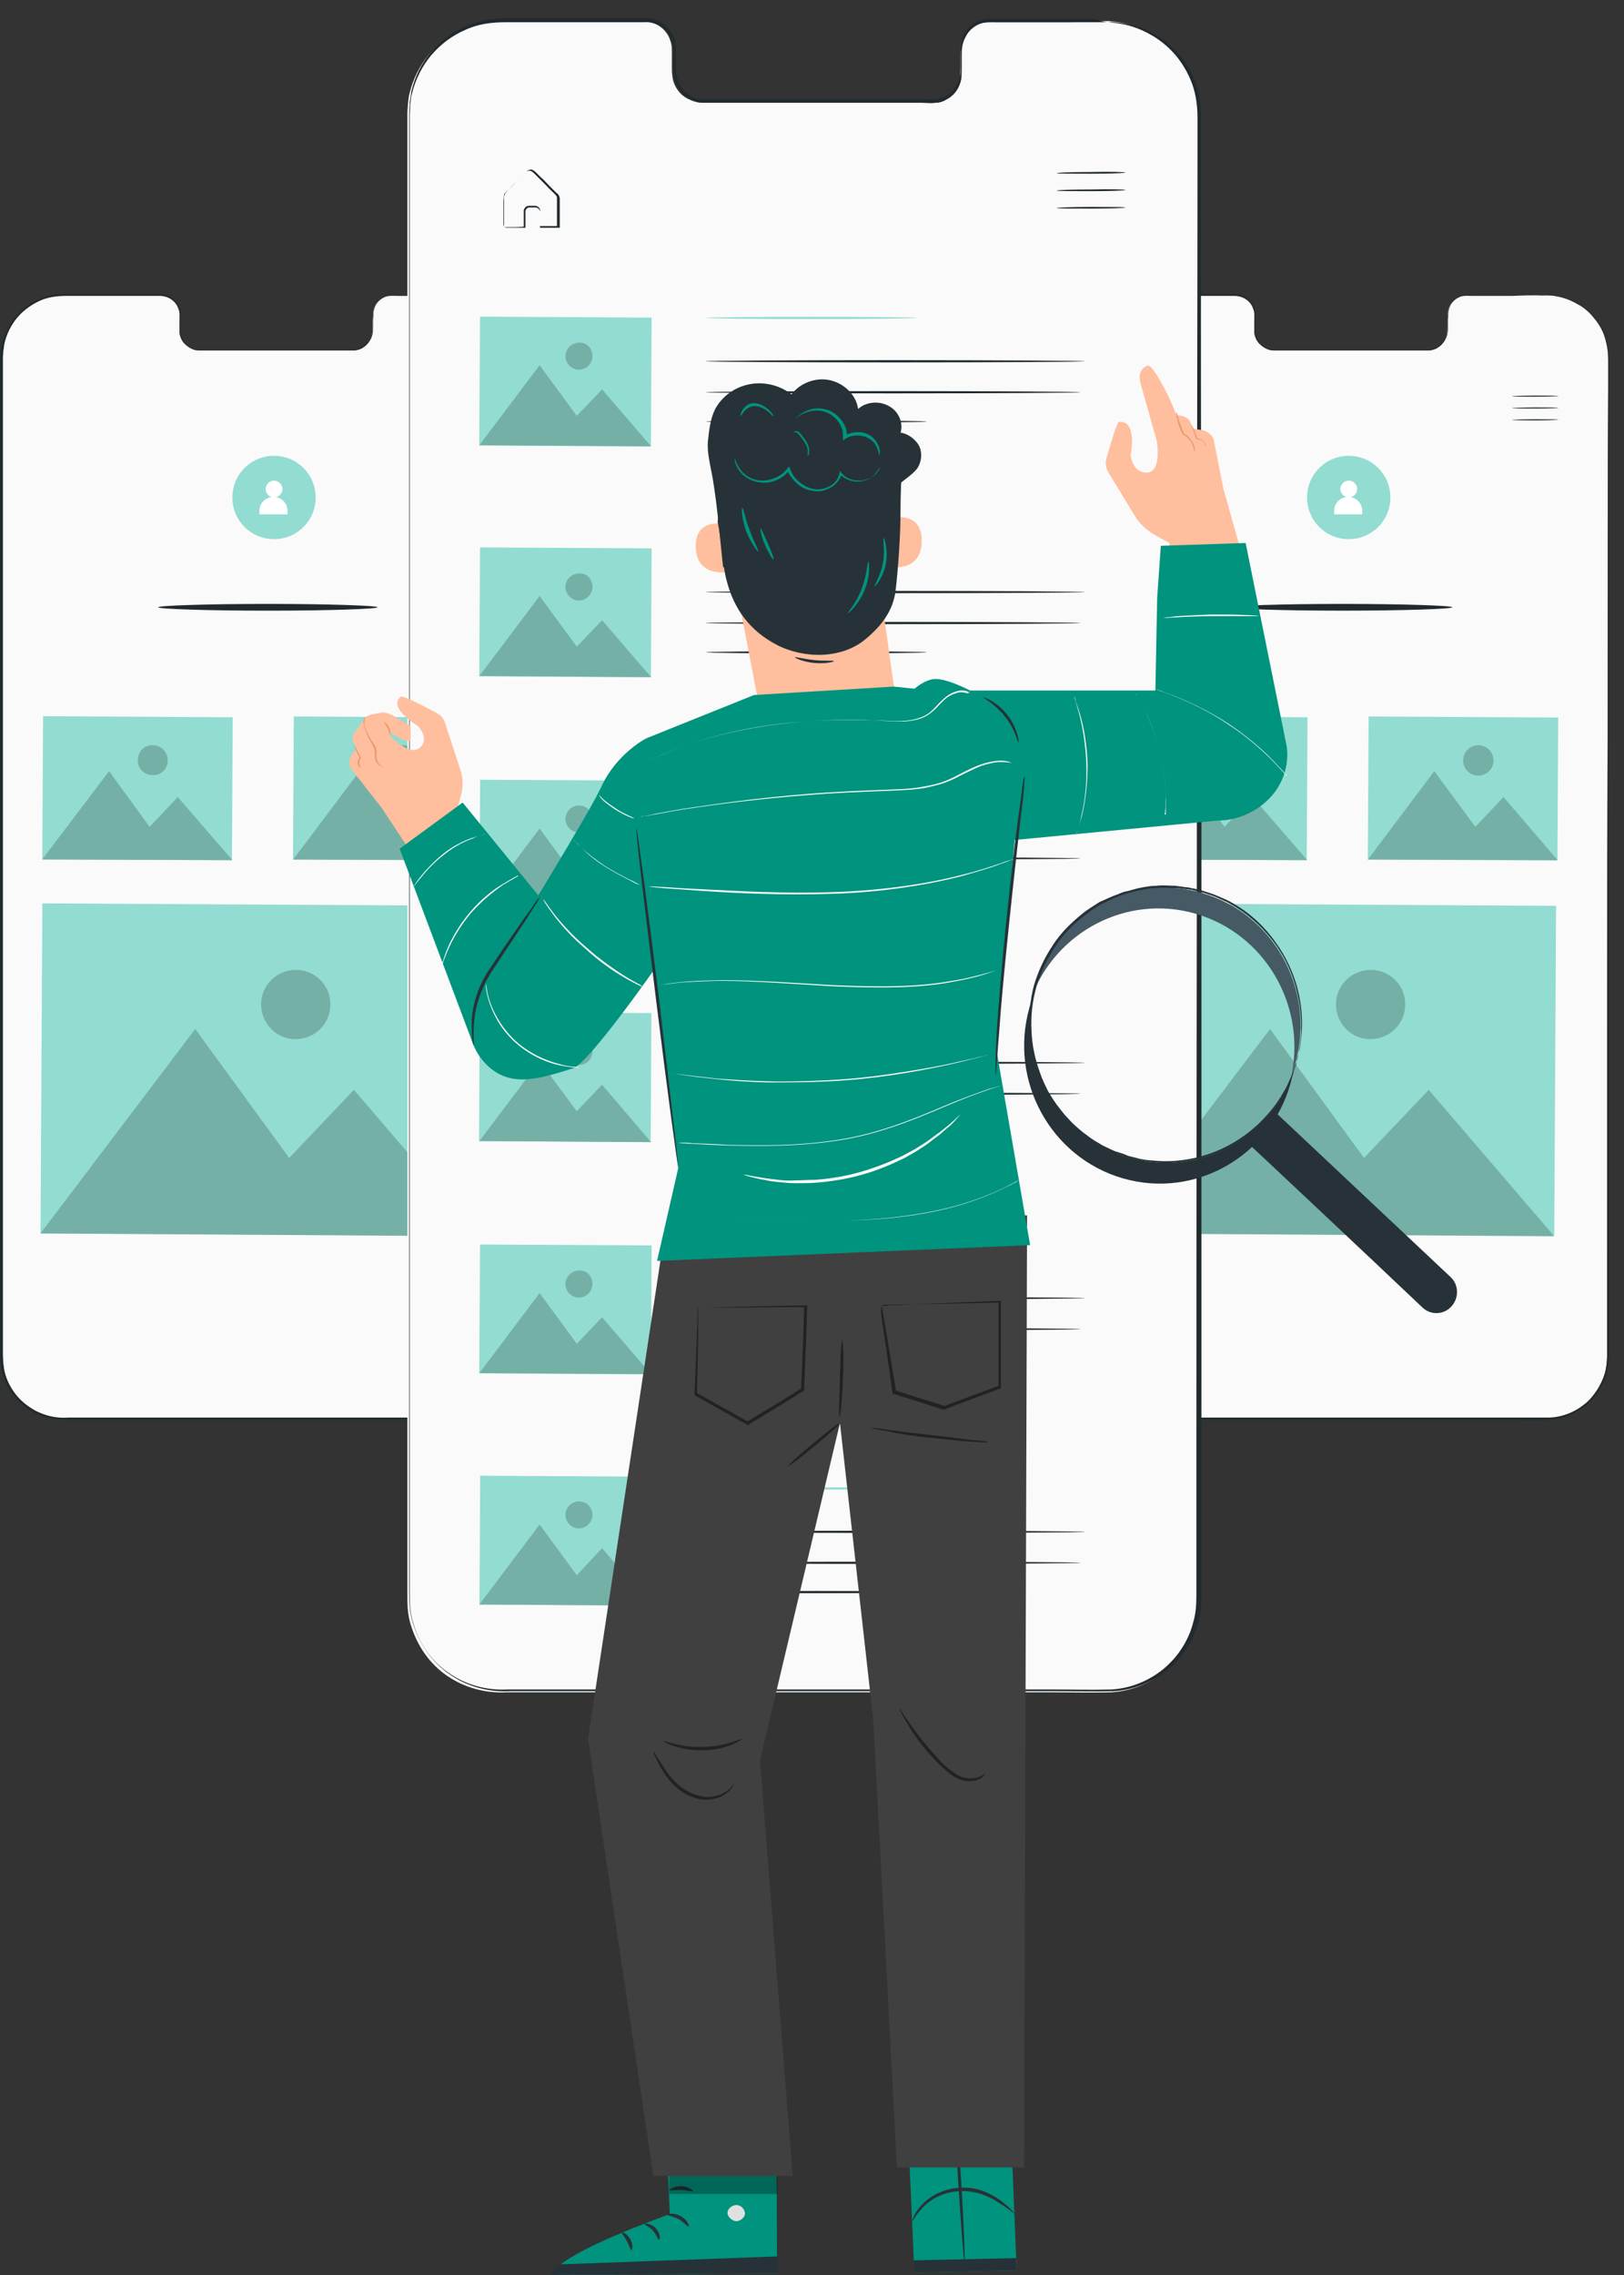 <svg width="80" height="112" viewBox="0 0 80 112" fill="none" xmlns="http://www.w3.org/2000/svg">
<rect x="0" y="0" width="80" height="112" fill="#333333" stroke="none"/>
<path d="M21.564 14.568C21.037 14.568 20.372 14.568 19.568 14.568C19.374 14.568 19.152 14.54 18.958 14.623C18.764 14.707 18.598 14.845 18.487 15.039C18.431 15.15 18.404 15.233 18.376 15.372C18.348 15.483 18.376 15.594 18.348 15.732C18.348 15.843 18.348 15.982 18.348 16.093C18.348 16.203 18.348 16.342 18.32 16.481C18.265 16.73 18.099 16.98 17.877 17.118C17.766 17.201 17.627 17.229 17.489 17.257C17.35 17.257 17.212 17.257 17.073 17.257C16.518 17.257 15.909 17.257 15.299 17.257C14.051 17.257 12.693 17.257 11.252 17.257C10.891 17.257 10.531 17.257 10.143 17.257C10.06 17.257 9.949 17.257 9.866 17.257C9.782 17.257 9.672 17.257 9.588 17.229C9.394 17.174 9.228 17.063 9.089 16.924C8.951 16.786 8.868 16.592 8.84 16.398C8.84 16.287 8.84 16.203 8.84 16.093C8.84 15.982 8.84 15.899 8.84 15.788C8.84 15.594 8.868 15.372 8.785 15.206C8.729 15.011 8.59 14.845 8.424 14.734C8.258 14.623 8.064 14.568 7.842 14.568C7.62 14.568 7.426 14.568 7.204 14.568C6.789 14.568 6.345 14.568 5.929 14.568C5.07 14.568 4.155 14.568 3.268 14.568C2.825 14.568 2.353 14.623 1.938 14.818C1.522 15.011 1.134 15.289 0.829 15.649C0.524 16.009 0.302 16.453 0.191 16.924C0.163 17.035 0.163 17.174 0.136 17.285C0.136 17.395 0.136 17.479 0.136 17.59V37.52C0.136 37.798 0.136 38.047 0.136 38.324C0.136 39.128 0.136 39.96 0.136 40.764V66.682C0.136 67.015 0.163 67.348 0.247 67.653C0.441 68.318 0.856 68.9 1.439 69.288C1.993 69.676 2.686 69.87 3.379 69.815C4.072 69.815 4.765 69.815 5.458 69.815C6.844 69.815 8.202 69.815 9.561 69.815C12.277 69.815 14.938 69.815 17.572 69.815C18.875 69.815 20.178 69.815 21.48 69.815C22.118 69.815 22.783 69.815 23.393 69.815C24.031 69.787 24.641 69.538 25.112 69.15C25.361 68.956 25.555 68.706 25.722 68.457C25.888 68.207 26.027 67.902 26.11 67.625C26.193 67.32 26.221 67.015 26.221 66.71C26.221 66.405 26.221 66.1 26.221 65.768C26.221 64.52 26.221 63.3 26.221 62.109C26.221 52.462 26.221 43.758 26.248 36.439C26.248 29.121 26.248 23.217 26.276 19.142C26.276 18.643 26.276 18.144 26.276 17.7C26.276 17.257 26.193 16.841 26.054 16.453C25.916 16.093 25.694 15.788 25.472 15.538C25.25 15.289 25.001 15.095 24.779 14.984C24.308 14.707 23.92 14.623 23.643 14.568C23.504 14.54 23.393 14.54 23.338 14.54C23.255 14.54 23.227 14.54 23.227 14.54C23.227 14.54 23.088 14.54 22.811 14.54C22.506 14.54 22.09 14.54 21.564 14.568Z" fill="#FAFAFA"/>
<path d="M23.23 14.54C23.23 14.54 23.258 14.54 23.341 14.54C23.424 14.54 23.507 14.54 23.645 14.568C23.923 14.596 24.338 14.679 24.81 14.956C25.032 15.095 25.281 15.289 25.503 15.51C25.725 15.76 25.946 16.065 26.085 16.425C26.224 16.785 26.307 17.229 26.307 17.672C26.307 18.116 26.307 18.615 26.307 19.114C26.307 23.189 26.307 29.121 26.307 36.412C26.307 43.73 26.307 52.406 26.307 62.081C26.307 63.3 26.307 64.52 26.307 65.74C26.307 66.045 26.307 66.35 26.307 66.682C26.307 66.987 26.279 67.32 26.196 67.625C26.113 67.93 25.974 68.235 25.808 68.484C25.641 68.761 25.42 68.983 25.17 69.205C24.671 69.593 24.034 69.87 23.396 69.898C22.759 69.926 22.121 69.898 21.456 69.898C20.153 69.898 18.85 69.898 17.547 69.898C14.914 69.898 12.252 69.898 9.536 69.898C8.178 69.898 6.819 69.898 5.433 69.898C4.74 69.898 4.047 69.898 3.354 69.898C2.661 69.926 1.94 69.759 1.358 69.343C0.776 68.955 0.333 68.346 0.139 67.653C0.028 67.32 0 66.96 0 66.627C0 66.294 0 65.934 0 65.601C0 64.215 0 62.857 0 61.499C0 58.782 0 56.121 0 53.487C0 48.221 0 43.148 0 38.324C0 33.501 0 28.899 0 24.603C0 22.468 0 20.389 0 18.393C0 18.144 0 17.894 0 17.645C0 17.534 -4.23393e-07 17.395 0.028 17.285C0.055 17.174 0.055 17.035 0.083 16.924C0.249 16.425 0.471 15.954 0.776 15.594C1.081 15.233 1.469 14.928 1.913 14.734C2.356 14.54 2.827 14.457 3.271 14.485C4.186 14.485 5.073 14.485 5.932 14.485C6.376 14.485 6.792 14.485 7.207 14.485C7.429 14.485 7.623 14.485 7.845 14.485C8.067 14.485 8.288 14.54 8.455 14.651C8.621 14.762 8.76 14.956 8.843 15.15C8.926 15.344 8.898 15.566 8.898 15.76C8.898 15.871 8.898 15.954 8.898 16.065C8.898 16.176 8.898 16.259 8.898 16.37C8.926 16.564 9.009 16.73 9.12 16.896C9.231 17.035 9.397 17.146 9.591 17.174C9.674 17.201 9.785 17.201 9.868 17.201C9.952 17.201 10.062 17.201 10.146 17.201C10.534 17.201 10.894 17.201 11.255 17.201C12.696 17.201 14.054 17.201 15.302 17.201C15.912 17.201 16.521 17.201 17.076 17.201C17.214 17.201 17.353 17.201 17.492 17.201C17.63 17.174 17.769 17.146 17.88 17.063C18.101 16.924 18.268 16.702 18.323 16.453C18.351 16.342 18.351 16.203 18.351 16.093C18.351 15.982 18.351 15.843 18.351 15.732C18.351 15.621 18.351 15.483 18.379 15.372C18.406 15.261 18.434 15.15 18.489 15.039C18.6 14.845 18.767 14.679 18.988 14.596C19.183 14.512 19.404 14.54 19.598 14.54C20.375 14.54 21.04 14.54 21.594 14.54C22.121 14.54 22.537 14.54 22.814 14.54C23.091 14.512 23.23 14.54 23.23 14.54C23.23 14.54 23.091 14.54 22.814 14.54C22.537 14.54 22.121 14.54 21.594 14.54C21.067 14.54 20.402 14.54 19.598 14.54C19.404 14.54 19.183 14.512 18.988 14.596C18.794 14.679 18.628 14.817 18.517 15.011C18.462 15.122 18.434 15.205 18.406 15.344C18.379 15.455 18.406 15.566 18.379 15.704C18.379 15.815 18.379 15.954 18.379 16.065C18.379 16.176 18.379 16.314 18.351 16.453C18.296 16.702 18.129 16.952 17.907 17.09C17.797 17.174 17.658 17.201 17.519 17.229C17.381 17.229 17.242 17.229 17.104 17.229C16.549 17.229 15.939 17.229 15.329 17.229C14.082 17.229 12.724 17.229 11.282 17.229C10.922 17.229 10.562 17.229 10.173 17.229C10.09 17.229 9.979 17.229 9.896 17.229C9.813 17.229 9.702 17.229 9.619 17.201C9.425 17.146 9.259 17.035 9.12 16.896C8.981 16.758 8.898 16.564 8.871 16.37C8.871 16.259 8.871 16.176 8.871 16.065C8.871 15.954 8.871 15.871 8.871 15.76C8.871 15.566 8.898 15.344 8.815 15.178C8.76 14.984 8.621 14.817 8.455 14.707C8.288 14.596 8.094 14.54 7.873 14.54C7.651 14.54 7.457 14.54 7.235 14.54C6.819 14.54 6.376 14.54 5.96 14.54C5.101 14.54 4.186 14.54 3.299 14.54C2.855 14.54 2.384 14.596 1.968 14.79C1.552 14.984 1.164 15.261 0.859 15.621C0.554 15.982 0.333 16.425 0.222 16.896C0.194 17.007 0.194 17.146 0.166 17.257C0.166 17.368 0.139 17.506 0.139 17.617C0.139 17.867 0.139 18.116 0.139 18.366C0.139 20.361 0.139 22.441 0.139 24.575C0.139 28.872 0.139 33.473 0.139 38.297C0.139 43.12 0.139 48.193 0.139 53.46C0.139 56.093 0.139 58.754 0.139 61.471C0.139 62.829 0.139 64.187 0.139 65.573C0.139 65.906 0.139 66.266 0.139 66.599C0.139 66.932 0.166 67.292 0.249 67.625C0.444 68.29 0.859 68.872 1.441 69.26C1.996 69.648 2.689 69.842 3.382 69.787C4.075 69.787 4.768 69.787 5.461 69.787C6.847 69.787 8.205 69.787 9.564 69.787C12.28 69.787 14.941 69.787 17.575 69.787C18.878 69.787 20.18 69.787 21.483 69.787C22.121 69.787 22.786 69.787 23.396 69.787C24.034 69.759 24.643 69.51 25.115 69.122C25.364 68.928 25.558 68.678 25.725 68.429C25.891 68.179 26.029 67.874 26.113 67.597C26.196 67.292 26.224 66.987 26.224 66.682C26.224 66.377 26.224 66.072 26.224 65.74C26.224 64.492 26.224 63.273 26.224 62.081C26.224 52.434 26.224 43.73 26.251 36.412C26.251 29.093 26.251 23.189 26.279 19.114C26.279 18.615 26.279 18.116 26.279 17.672C26.279 17.229 26.196 16.813 26.057 16.425C25.919 16.065 25.697 15.76 25.475 15.51C25.253 15.261 25.004 15.067 24.782 14.956C24.311 14.679 23.923 14.596 23.645 14.54C23.507 14.512 23.396 14.512 23.341 14.512C23.258 14.54 23.23 14.54 23.23 14.54Z" fill="#212A2F"/>
<path d="M23.809 19.502C23.809 19.502 23.31 19.53 22.672 19.53C22.035 19.53 21.536 19.53 21.536 19.502C21.536 19.502 22.035 19.474 22.672 19.474C23.31 19.474 23.809 19.474 23.809 19.502Z" fill="#212A2F"/>
<path d="M23.809 20.084C23.809 20.084 23.31 20.112 22.672 20.112C22.035 20.112 21.536 20.112 21.536 20.084C21.536 20.084 22.035 20.057 22.672 20.057C23.31 20.057 23.809 20.057 23.809 20.084Z" fill="#212A2F"/>
<path d="M23.809 20.666C23.809 20.666 23.31 20.694 22.672 20.694C22.035 20.694 21.536 20.694 21.536 20.666C21.536 20.666 22.035 20.638 22.672 20.638C23.31 20.638 23.809 20.638 23.809 20.666Z" fill="#212A2F"/>
<path d="M15.549 24.492C15.549 25.628 14.635 26.543 13.498 26.543C12.362 26.543 11.447 25.628 11.447 24.492C11.447 23.355 12.362 22.44 13.498 22.44C14.635 22.44 15.549 23.355 15.549 24.492Z" fill="#92DCD1"/>
<path d="M14.192 25.323H12.778V25.157C12.778 24.769 13.083 24.464 13.471 24.464C13.859 24.464 14.164 24.769 14.164 25.157V25.323H14.192Z" fill="white"/>
<path d="M13.915 24.076C13.915 24.298 13.721 24.492 13.499 24.492C13.277 24.492 13.083 24.298 13.083 24.076C13.083 23.854 13.277 23.66 13.499 23.66C13.721 23.66 13.915 23.854 13.915 24.076Z" fill="white"/>
<path d="M18.599 29.897C18.599 29.98 16.16 30.064 13.194 30.064C10.2 30.064 7.788 29.98 7.788 29.897C7.788 29.814 10.2 29.731 13.194 29.731C16.16 29.731 18.599 29.814 18.599 29.897Z" fill="#212A2F"/>
<path d="M2.122 35.26L2.083 42.3L11.425 42.353L11.464 35.312L2.122 35.26Z" fill="#92DCD1"/>
<path d="M2.075 42.316L5.374 37.964L7.37 40.708L8.756 39.239L11.445 42.344L2.075 42.316Z" fill="#92DCD1"/>
<path d="M8.262 37.437C8.262 37.853 7.93 38.185 7.514 38.158C7.098 38.158 6.765 37.825 6.793 37.409C6.793 36.993 7.126 36.661 7.542 36.688C7.93 36.688 8.262 37.021 8.262 37.437Z" fill="#92DCD1"/>
<g opacity="0.2">
<path d="M2.075 42.316L5.374 37.964L7.37 40.708L8.756 39.239L11.445 42.344L2.075 42.316Z" fill="black"/>
</g>
<g opacity="0.2">
<path d="M8.262 37.437C8.262 37.853 7.93 38.185 7.514 38.158C7.098 38.158 6.765 37.825 6.793 37.409C6.793 36.993 7.126 36.661 7.542 36.688C7.93 36.688 8.262 37.021 8.262 37.437Z" fill="black"/>
</g>
<path d="M2.086 44.474L1.996 60.718L23.618 60.839L23.708 44.595L2.086 44.474Z" fill="#92DCD1"/>
<path d="M1.994 60.722L9.617 50.66L14.246 57.008L17.434 53.654L23.616 60.861L1.994 60.722Z" fill="#92DCD1"/>
<path d="M16.271 49.468C16.271 50.41 15.495 51.159 14.553 51.159C13.61 51.159 12.862 50.383 12.862 49.44C12.862 48.498 13.638 47.749 14.581 47.749C15.523 47.749 16.299 48.525 16.271 49.468Z" fill="#92DCD1"/>
<g opacity="0.2">
<path d="M1.994 60.722L9.617 50.66L14.246 57.008L17.434 53.654L23.616 60.861L1.994 60.722Z" fill="black"/>
</g>
<g opacity="0.2">
<path d="M16.271 49.468C16.271 50.41 15.495 51.159 14.553 51.159C13.61 51.159 12.862 50.383 12.862 49.44C12.862 48.498 13.638 47.749 14.581 47.749C15.523 47.749 16.299 48.525 16.271 49.468Z" fill="black"/>
</g>
<path d="M14.473 35.273L14.434 42.314L23.775 42.366L23.815 35.325L14.473 35.273Z" fill="#92DCD1"/>
<path d="M14.441 42.316L17.712 37.964L19.735 40.708L21.122 39.239L23.783 42.344L14.441 42.316Z" fill="#92DCD1"/>
<path d="M19.869 38.186C20.282 38.186 20.617 37.851 20.617 37.437C20.617 37.024 20.282 36.689 19.869 36.689C19.456 36.689 19.121 37.024 19.121 37.437C19.121 37.851 19.456 38.186 19.869 38.186Z" fill="#92DCD1"/>
<g opacity="0.2">
<path d="M14.441 42.316L17.712 37.964L19.735 40.708L21.122 39.239L23.783 42.344L14.441 42.316Z" fill="black"/>
</g>
<g opacity="0.2">
<path d="M19.869 38.186C20.282 38.186 20.617 37.851 20.617 37.437C20.617 37.024 20.282 36.689 19.869 36.689C19.456 36.689 19.121 37.024 19.121 37.437C19.121 37.851 19.456 38.186 19.869 38.186Z" fill="black"/>
</g>
<path d="M74.509 14.568C73.982 14.568 73.317 14.568 72.513 14.568C72.319 14.568 72.097 14.54 71.903 14.623C71.709 14.706 71.543 14.845 71.432 15.039C71.376 15.15 71.349 15.233 71.321 15.372C71.293 15.482 71.321 15.593 71.293 15.732C71.293 15.843 71.293 15.982 71.293 16.092C71.293 16.203 71.293 16.342 71.266 16.48C71.21 16.73 71.044 16.979 70.822 17.118C70.711 17.201 70.573 17.229 70.434 17.257C70.295 17.257 70.157 17.257 70.018 17.257C69.464 17.257 68.854 17.257 68.244 17.257C66.997 17.257 65.638 17.257 64.197 17.257C63.837 17.257 63.476 17.257 63.088 17.257C63.005 17.257 62.894 17.257 62.811 17.257C62.728 17.257 62.617 17.257 62.534 17.229C62.34 17.174 62.173 17.063 62.035 16.924C61.896 16.785 61.813 16.591 61.785 16.397C61.785 16.286 61.785 16.203 61.785 16.092C61.785 15.982 61.785 15.898 61.785 15.787C61.785 15.593 61.813 15.372 61.73 15.205C61.674 15.011 61.536 14.845 61.37 14.734C61.203 14.623 61.009 14.568 60.787 14.568C60.566 14.568 60.371 14.568 60.15 14.568C59.734 14.568 59.29 14.568 58.875 14.568C58.015 14.568 57.1 14.568 56.214 14.568C55.77 14.568 55.299 14.623 54.883 14.817C54.467 15.011 54.079 15.289 53.774 15.649C53.469 16.009 53.247 16.453 53.136 16.924C53.109 17.035 53.109 17.174 53.081 17.284C53.081 17.395 53.081 17.478 53.081 17.589V37.52C53.081 37.797 53.081 38.047 53.081 38.324C53.081 39.128 53.081 39.96 53.081 40.764V66.682C53.081 67.015 53.109 67.347 53.192 67.652C53.386 68.318 53.802 68.9 54.384 69.288C54.938 69.676 55.631 69.87 56.324 69.815C57.017 69.815 57.71 69.815 58.403 69.815C59.789 69.815 61.148 69.815 62.506 69.815C65.223 69.815 67.884 69.815 70.517 69.815C71.82 69.815 73.123 69.815 74.426 69.815C75.063 69.815 75.729 69.815 76.338 69.815C76.976 69.787 77.586 69.537 78.057 69.149C78.307 68.955 78.501 68.706 78.667 68.456C78.833 68.207 78.972 67.902 79.055 67.625C79.138 67.32 79.166 67.015 79.166 66.71C79.166 66.405 79.166 66.1 79.166 65.767C79.166 64.52 79.166 63.3 79.166 62.108C79.166 52.462 79.166 43.757 79.194 36.439C79.194 29.121 79.194 23.216 79.221 19.142C79.221 18.643 79.221 18.144 79.221 17.7C79.221 17.257 79.138 16.841 79 16.453C78.861 16.092 78.639 15.787 78.418 15.538C78.196 15.289 77.946 15.094 77.725 14.984C77.253 14.706 76.865 14.623 76.588 14.568C76.449 14.54 76.338 14.54 76.283 14.54C76.2 14.54 76.172 14.54 76.172 14.54C76.172 14.54 76.034 14.54 75.756 14.54C75.451 14.54 75.036 14.54 74.509 14.568Z" fill="#FAFAFA"/>
<path d="M76.178 14.54C76.178 14.54 76.206 14.54 76.289 14.54C76.372 14.54 76.455 14.54 76.594 14.568C76.871 14.596 77.287 14.679 77.758 14.956C77.98 15.095 78.229 15.289 78.451 15.51C78.673 15.76 78.895 16.065 79.033 16.425C79.172 16.785 79.255 17.229 79.255 17.672C79.255 18.116 79.255 18.615 79.255 19.114C79.255 23.189 79.255 29.121 79.255 36.412C79.255 43.73 79.255 52.406 79.255 62.081C79.255 63.3 79.255 64.52 79.255 65.74C79.255 66.045 79.255 66.35 79.255 66.682C79.255 66.987 79.227 67.32 79.144 67.625C79.061 67.93 78.922 68.235 78.756 68.484C78.59 68.761 78.368 68.983 78.118 69.205C77.619 69.593 76.982 69.87 76.344 69.898C75.707 69.926 75.069 69.898 74.404 69.898C73.101 69.898 71.798 69.898 70.495 69.898C67.862 69.898 65.201 69.898 62.484 69.898C61.126 69.898 59.767 69.898 58.381 69.898C57.688 69.898 56.995 69.898 56.302 69.898C55.609 69.926 54.889 69.759 54.306 69.343C53.724 68.955 53.281 68.346 53.087 67.653C52.976 67.32 52.948 66.96 52.948 66.627C52.948 66.294 52.948 65.934 52.948 65.601C52.948 64.215 52.948 62.857 52.948 61.499C52.948 58.782 52.948 56.121 52.948 53.487C52.948 48.221 52.948 43.148 52.948 38.324C52.948 33.501 52.948 28.899 52.948 24.603C52.948 22.468 52.948 20.389 52.948 18.393C52.948 18.144 52.948 17.894 52.948 17.645C52.948 17.534 52.948 17.395 52.976 17.285C53.004 17.174 53.004 17.035 53.031 16.924C53.198 16.425 53.419 15.954 53.724 15.594C54.029 15.233 54.417 14.928 54.861 14.734C55.304 14.54 55.776 14.457 56.219 14.485C57.134 14.485 58.021 14.485 58.88 14.485C59.324 14.485 59.74 14.485 60.156 14.485C60.377 14.485 60.571 14.485 60.793 14.485C61.015 14.485 61.237 14.54 61.403 14.651C61.569 14.762 61.708 14.956 61.791 15.15C61.874 15.344 61.846 15.566 61.846 15.76C61.846 15.871 61.846 15.954 61.846 16.065C61.846 16.176 61.846 16.259 61.846 16.37C61.874 16.564 61.957 16.73 62.068 16.896C62.179 17.035 62.346 17.146 62.539 17.174C62.623 17.201 62.734 17.201 62.817 17.201C62.9 17.201 63.011 17.201 63.094 17.201C63.482 17.201 63.842 17.201 64.203 17.201C65.644 17.201 67.002 17.201 68.25 17.201C68.86 17.201 69.47 17.201 70.024 17.201C70.163 17.201 70.301 17.201 70.44 17.201C70.578 17.174 70.717 17.146 70.828 17.063C71.05 16.924 71.216 16.702 71.272 16.453C71.299 16.342 71.299 16.203 71.299 16.093C71.299 15.982 71.299 15.843 71.299 15.732C71.299 15.621 71.299 15.483 71.327 15.372C71.355 15.261 71.382 15.15 71.438 15.039C71.549 14.845 71.715 14.679 71.937 14.596C72.131 14.512 72.353 14.54 72.547 14.54C73.323 14.54 73.988 14.54 74.543 14.54C75.069 14.54 75.485 14.54 75.762 14.54C76.039 14.512 76.178 14.54 76.178 14.54C76.178 14.54 76.039 14.54 75.762 14.54C75.485 14.54 75.069 14.54 74.543 14.54C74.016 14.54 73.35 14.54 72.547 14.54C72.353 14.54 72.131 14.512 71.937 14.596C71.743 14.679 71.576 14.817 71.466 15.011C71.41 15.122 71.382 15.205 71.355 15.344C71.327 15.455 71.355 15.566 71.327 15.704C71.327 15.815 71.327 15.954 71.327 16.065C71.327 16.176 71.327 16.314 71.299 16.453C71.244 16.702 71.077 16.952 70.856 17.09C70.745 17.174 70.606 17.201 70.468 17.229C70.329 17.229 70.19 17.229 70.052 17.229C69.497 17.229 68.888 17.229 68.278 17.229C67.03 17.229 65.672 17.229 64.231 17.229C63.87 17.229 63.51 17.229 63.122 17.229C63.038 17.229 62.928 17.229 62.844 17.229C62.761 17.229 62.65 17.229 62.567 17.201C62.373 17.146 62.207 17.035 62.068 16.896C61.93 16.758 61.846 16.564 61.819 16.37C61.819 16.259 61.819 16.176 61.819 16.065C61.819 15.954 61.819 15.871 61.819 15.76C61.819 15.566 61.846 15.344 61.763 15.178C61.708 14.984 61.569 14.817 61.403 14.707C61.237 14.596 61.043 14.54 60.821 14.54C60.599 14.54 60.405 14.54 60.183 14.54C59.767 14.54 59.324 14.54 58.908 14.54C58.049 14.54 57.134 14.54 56.247 14.54C55.803 14.54 55.332 14.596 54.916 14.79C54.501 14.984 54.112 15.261 53.808 15.621C53.503 15.982 53.281 16.425 53.17 16.896C53.142 17.007 53.142 17.146 53.115 17.257C53.115 17.368 53.087 17.506 53.087 17.617C53.087 17.867 53.087 18.116 53.087 18.366C53.087 20.361 53.087 22.441 53.087 24.575C53.087 28.872 53.087 33.473 53.087 38.297C53.087 43.12 53.087 48.193 53.087 53.46C53.087 56.093 53.087 58.754 53.087 61.471C53.087 62.829 53.087 64.187 53.087 65.573C53.087 65.906 53.087 66.266 53.087 66.599C53.087 66.932 53.115 67.292 53.198 67.625C53.392 68.29 53.808 68.872 54.39 69.26C54.944 69.648 55.637 69.842 56.33 69.787C57.023 69.787 57.716 69.787 58.409 69.787C59.795 69.787 61.154 69.787 62.512 69.787C65.228 69.787 67.89 69.787 70.523 69.787C71.826 69.787 73.129 69.787 74.432 69.787C75.069 69.787 75.734 69.787 76.344 69.787C76.982 69.759 77.592 69.51 78.063 69.122C78.312 68.928 78.507 68.678 78.673 68.429C78.839 68.179 78.978 67.874 79.061 67.597C79.144 67.292 79.172 66.987 79.172 66.682C79.172 66.377 79.172 66.072 79.172 65.74C79.172 64.492 79.172 63.273 79.172 62.081C79.172 52.434 79.172 43.73 79.2 36.412C79.2 29.093 79.2 23.189 79.227 19.114C79.227 18.615 79.227 18.116 79.227 17.672C79.227 17.229 79.144 16.813 79.005 16.425C78.867 16.065 78.645 15.76 78.423 15.51C78.202 15.261 77.952 15.067 77.73 14.956C77.259 14.679 76.871 14.596 76.594 14.54C76.455 14.512 76.344 14.512 76.289 14.512C76.206 14.54 76.178 14.54 76.178 14.54Z" fill="#212A2F"/>
<path d="M76.765 19.502C76.765 19.502 76.266 19.53 75.629 19.53C74.991 19.53 74.492 19.53 74.492 19.502C74.492 19.502 74.991 19.474 75.629 19.474C76.266 19.474 76.765 19.474 76.765 19.502Z" fill="#212A2F"/>
<path d="M76.765 20.084C76.765 20.084 76.266 20.112 75.629 20.112C74.991 20.112 74.492 20.112 74.492 20.084C74.492 20.084 74.991 20.056 75.629 20.056C76.266 20.056 76.765 20.056 76.765 20.084Z" fill="#212A2F"/>
<path d="M76.765 20.666C76.765 20.666 76.266 20.694 75.629 20.694C74.991 20.694 74.492 20.694 74.492 20.666C74.492 20.666 74.991 20.638 75.629 20.638C76.266 20.638 76.765 20.638 76.765 20.666Z" fill="#212A2F"/>
<path d="M68.491 24.491C68.491 25.628 67.576 26.543 66.439 26.543C65.303 26.543 64.388 25.628 64.388 24.491C64.388 23.355 65.303 22.44 66.439 22.44C67.576 22.44 68.491 23.355 68.491 24.491Z" fill="#92DCD1"/>
<path d="M67.134 25.323H65.721V25.157C65.721 24.769 66.026 24.464 66.414 24.464C66.802 24.464 67.107 24.769 67.107 25.157V25.323H67.134Z" fill="white"/>
<path d="M66.856 24.076C66.856 24.298 66.662 24.492 66.441 24.492C66.219 24.492 66.025 24.298 66.025 24.076C66.025 23.854 66.219 23.66 66.441 23.66C66.662 23.66 66.856 23.854 66.856 24.076Z" fill="white"/>
<path d="M71.544 29.897C71.544 29.98 69.105 30.063 66.138 30.063C63.145 30.063 60.733 29.98 60.733 29.897C60.733 29.814 63.145 29.731 66.138 29.731C69.105 29.731 71.544 29.814 71.544 29.897Z" fill="#212A2F"/>
<path d="M55.069 35.259L55.029 42.3L64.371 42.352L64.41 35.311L55.069 35.259Z" fill="#92DCD1"/>
<path d="M55.024 42.316L58.323 37.964L60.319 40.708L61.705 39.239L64.393 42.344L55.024 42.316Z" fill="#92DCD1"/>
<path d="M61.207 37.437C61.207 37.853 60.874 38.185 60.459 38.158C60.043 38.158 59.71 37.825 59.738 37.409C59.738 36.994 60.071 36.661 60.486 36.689C60.874 36.689 61.207 37.021 61.207 37.437Z" fill="#92DCD1"/>
<g opacity="0.2">
<path d="M55.024 42.316L58.323 37.964L60.319 40.708L61.705 39.239L64.393 42.344L55.024 42.316Z" fill="black"/>
</g>
<g opacity="0.2">
<path d="M61.207 37.437C61.207 37.853 60.874 38.185 60.459 38.158C60.043 38.158 59.71 37.825 59.738 37.409C59.738 36.994 60.071 36.661 60.486 36.689C60.874 36.689 61.207 37.021 61.207 37.437Z" fill="black"/>
</g>
<path d="M55.032 44.474L54.942 60.718L76.564 60.839L76.654 44.595L55.032 44.474Z" fill="#92DCD1"/>
<path d="M54.941 60.722L62.564 50.66L67.193 57.008L70.381 53.654L76.563 60.861L54.941 60.722Z" fill="#92DCD1"/>
<path d="M69.22 49.468C69.22 50.411 68.444 51.159 67.501 51.159C66.558 51.159 65.81 50.383 65.81 49.441C65.81 48.498 66.586 47.749 67.529 47.749C68.471 47.749 69.247 48.526 69.22 49.468Z" fill="#92DCD1"/>
<g opacity="0.2">
<path d="M54.941 60.722L62.564 50.66L67.193 57.008L70.381 53.654L76.563 60.861L54.941 60.722Z" fill="black"/>
</g>
<g opacity="0.2">
<path d="M69.22 49.468C69.22 50.411 68.444 51.159 67.501 51.159C66.558 51.159 65.81 50.383 65.81 49.441C65.81 48.498 66.586 47.749 67.529 47.749C68.471 47.749 69.247 48.526 69.22 49.468Z" fill="black"/>
</g>
<path d="M67.419 35.273L67.38 42.314L76.722 42.366L76.761 35.325L67.419 35.273Z" fill="#92DCD1"/>
<path d="M67.384 42.316L70.655 37.964L72.679 40.708L74.065 39.239L76.726 42.344L67.384 42.316Z" fill="#92DCD1"/>
<path d="M72.824 38.186C73.237 38.186 73.572 37.851 73.572 37.437C73.572 37.024 73.237 36.689 72.824 36.689C72.41 36.689 72.075 37.024 72.075 37.437C72.075 37.851 72.41 38.186 72.824 38.186Z" fill="#92DCD1"/>
<g opacity="0.2">
<path d="M67.384 42.316L70.655 37.964L72.679 40.708L74.065 39.239L76.726 42.344L67.384 42.316Z" fill="black"/>
</g>
<g opacity="0.2">
<path d="M72.824 38.186C73.237 38.186 73.572 37.851 73.572 37.437C73.572 37.024 73.237 36.689 72.824 36.689C72.41 36.689 72.075 37.024 72.075 37.437C72.075 37.851 72.41 38.186 72.824 38.186Z" fill="black"/>
</g>
<path d="M52.056 1.095C51.252 1.095 50.255 1.095 49.09 1.095C48.785 1.095 48.48 1.067 48.203 1.178C47.926 1.289 47.649 1.51 47.51 1.815C47.427 1.954 47.371 2.12 47.344 2.286C47.316 2.453 47.316 2.619 47.316 2.813C47.316 2.979 47.316 3.174 47.316 3.368C47.316 3.562 47.316 3.756 47.288 3.922C47.205 4.31 46.983 4.67 46.623 4.864C46.457 4.975 46.263 5.059 46.041 5.059C45.819 5.086 45.625 5.059 45.403 5.059C44.572 5.059 43.685 5.059 42.742 5.059C40.885 5.059 38.889 5.059 36.727 5.059C36.2 5.059 35.646 5.059 35.091 5.059C34.953 5.059 34.814 5.059 34.676 5.059C34.537 5.059 34.398 5.059 34.232 5.003C33.955 4.92 33.678 4.781 33.484 4.56C33.289 4.338 33.151 4.061 33.123 3.756C33.096 3.617 33.096 3.451 33.096 3.312C33.096 3.174 33.096 3.007 33.096 2.869C33.096 2.564 33.123 2.259 33.012 1.982C32.929 1.704 32.735 1.455 32.486 1.289C32.236 1.122 31.931 1.039 31.626 1.067C31.321 1.067 31.017 1.067 30.684 1.067C30.046 1.067 29.409 1.067 28.771 1.067C27.468 1.067 26.138 1.067 24.779 1.067C24.114 1.067 23.421 1.15 22.784 1.455C22.146 1.732 21.591 2.148 21.12 2.702C20.677 3.229 20.344 3.894 20.178 4.587C20.122 4.754 20.122 4.948 20.095 5.114C20.095 5.253 20.067 5.419 20.067 5.557V35.246C20.067 35.634 20.067 36.022 20.067 36.438C20.067 37.63 20.067 38.85 20.067 40.069V78.629C20.067 79.127 20.095 79.599 20.261 80.07C20.566 81.04 21.176 81.927 22.035 82.509C22.894 83.092 23.92 83.369 24.946 83.313C25.971 83.313 26.997 83.313 28.023 83.313C30.074 83.313 32.098 83.313 34.121 83.313C38.168 83.313 42.16 83.313 46.069 83.313C48.037 83.313 49.977 83.313 51.89 83.313C52.86 83.313 53.803 83.341 54.745 83.313C55.688 83.258 56.602 82.897 57.323 82.315C57.684 82.01 57.989 81.678 58.238 81.29C58.487 80.902 58.681 80.486 58.792 80.042C58.931 79.599 58.959 79.155 58.959 78.684C58.959 78.213 58.959 77.769 58.959 77.298C58.959 75.469 58.959 73.639 58.959 71.837C58.959 57.45 58.986 44.505 58.986 33.638C58.986 22.772 59.014 13.957 59.014 7.886C59.014 7.138 59.014 6.417 59.014 5.724C59.014 5.059 58.903 4.421 58.681 3.894C58.46 3.34 58.155 2.896 57.822 2.536C57.489 2.176 57.129 1.898 56.797 1.704C56.103 1.289 55.494 1.15 55.105 1.095C54.911 1.067 54.745 1.067 54.634 1.039C54.523 1.039 54.468 1.039 54.468 1.039C54.468 1.039 54.246 1.039 53.858 1.039C53.47 1.095 52.86 1.095 52.056 1.095Z" fill="#FAFAFA"/>
<path d="M54.555 1.095C54.555 1.095 54.61 1.095 54.721 1.095C54.832 1.095 54.971 1.095 55.193 1.122C55.608 1.178 56.218 1.289 56.911 1.705C57.272 1.899 57.604 2.176 57.965 2.536C58.297 2.897 58.602 3.34 58.824 3.895C59.046 4.449 59.184 5.059 59.157 5.752C59.157 6.417 59.157 7.138 59.157 7.886C59.157 13.957 59.157 22.744 59.184 33.583C59.184 44.45 59.184 57.367 59.184 71.699C59.184 73.501 59.184 75.302 59.184 77.132C59.184 77.603 59.184 78.047 59.184 78.518C59.184 78.989 59.157 79.46 59.018 79.904C58.879 80.347 58.713 80.791 58.436 81.179C58.186 81.567 57.854 81.928 57.493 82.233C56.745 82.815 55.83 83.203 54.86 83.258C53.917 83.286 52.947 83.258 52.005 83.258C50.092 83.258 48.151 83.258 46.211 83.258C42.302 83.258 38.338 83.258 34.291 83.258C32.268 83.258 30.244 83.258 28.193 83.258C27.167 83.258 26.141 83.258 25.116 83.258C24.09 83.314 23.009 83.036 22.15 82.427C21.29 81.844 20.653 80.93 20.348 79.932C20.181 79.433 20.154 78.906 20.154 78.379C20.154 77.853 20.154 77.354 20.154 76.855C20.154 74.803 20.154 72.78 20.154 70.756C20.154 66.737 20.154 62.745 20.154 58.837C20.154 51.019 20.154 43.507 20.154 36.328C20.154 29.148 20.154 22.329 20.154 15.953C20.154 12.765 20.154 9.688 20.154 6.722C20.154 6.362 20.154 5.974 20.154 5.613C20.154 5.419 20.181 5.253 20.181 5.059C20.209 4.865 20.237 4.698 20.265 4.504C20.431 3.784 20.764 3.118 21.235 2.564C21.706 2.01 22.288 1.594 22.926 1.289C23.563 1.012 24.284 0.901 24.949 0.901C26.308 0.901 27.638 0.901 28.913 0.901C29.551 0.901 30.189 0.901 30.826 0.901C31.131 0.901 31.464 0.901 31.769 0.901C32.074 0.873 32.406 0.984 32.656 1.15C32.905 1.344 33.099 1.594 33.21 1.871C33.321 2.176 33.293 2.481 33.293 2.758C33.293 2.897 33.293 3.063 33.293 3.202C33.293 3.34 33.293 3.506 33.321 3.645C33.349 3.922 33.487 4.199 33.654 4.421C33.848 4.643 34.069 4.782 34.347 4.865C34.485 4.892 34.624 4.92 34.763 4.892C34.901 4.892 35.04 4.892 35.178 4.892C35.733 4.892 36.287 4.892 36.814 4.892C38.976 4.892 40.972 4.892 42.829 4.892C43.744 4.892 44.631 4.892 45.49 4.892C45.712 4.892 45.906 4.892 46.1 4.892C46.294 4.865 46.488 4.809 46.655 4.698C46.987 4.477 47.209 4.144 47.292 3.784C47.348 3.59 47.32 3.423 47.32 3.229C47.32 3.035 47.32 2.869 47.32 2.675C47.32 2.509 47.32 2.314 47.348 2.148C47.375 1.982 47.431 1.815 47.514 1.649C47.68 1.344 47.957 1.122 48.235 1.012C48.539 0.873 48.844 0.928 49.149 0.928C50.314 0.928 51.312 0.928 52.115 0.928C52.919 0.928 53.529 0.928 53.945 0.928C54.333 1.095 54.555 1.095 54.555 1.095C54.555 1.095 54.333 1.095 53.945 1.095C53.529 1.095 52.919 1.095 52.115 1.095C51.312 1.095 50.341 1.095 49.149 1.095C48.872 1.095 48.539 1.067 48.262 1.178C47.985 1.289 47.708 1.511 47.569 1.815C47.486 1.954 47.431 2.12 47.403 2.287C47.375 2.453 47.375 2.619 47.375 2.813C47.375 2.98 47.375 3.174 47.375 3.368C47.375 3.562 47.375 3.756 47.348 3.922C47.264 4.31 47.043 4.671 46.682 4.865C46.516 4.976 46.322 5.059 46.1 5.059C45.878 5.087 45.684 5.059 45.463 5.059C44.631 5.059 43.744 5.059 42.801 5.059C40.944 5.059 38.948 5.059 36.786 5.059C36.259 5.059 35.705 5.059 35.151 5.059C35.012 5.059 34.873 5.059 34.735 5.059C34.596 5.059 34.458 5.059 34.319 5.003C34.042 4.92 33.764 4.782 33.571 4.56C33.377 4.338 33.238 4.061 33.21 3.756C33.182 3.617 33.182 3.451 33.182 3.312C33.182 3.174 33.182 3.007 33.182 2.869C33.182 2.564 33.21 2.259 33.099 2.01C33.016 1.732 32.822 1.483 32.573 1.317C32.323 1.15 32.018 1.067 31.713 1.095C31.408 1.095 31.103 1.095 30.771 1.095C30.133 1.095 29.496 1.095 28.858 1.095C27.555 1.095 26.252 1.095 24.894 1.095C24.229 1.095 23.536 1.178 22.898 1.483C22.261 1.76 21.706 2.176 21.235 2.73C20.791 3.257 20.459 3.922 20.292 4.615C20.237 4.782 20.237 4.976 20.209 5.142C20.209 5.336 20.181 5.502 20.181 5.696C20.181 6.057 20.181 6.445 20.181 6.805C20.181 9.771 20.181 12.848 20.181 16.036C20.181 22.412 20.181 29.231 20.181 36.411C20.181 43.59 20.181 51.13 20.181 58.92C20.181 62.828 20.181 66.792 20.181 70.839C20.181 72.863 20.181 74.887 20.181 76.938C20.181 77.437 20.181 77.964 20.181 78.463C20.181 78.962 20.209 79.488 20.376 79.959C20.653 80.93 21.29 81.817 22.122 82.371C22.954 82.953 23.979 83.23 25.005 83.175C26.03 83.175 27.056 83.175 28.082 83.175C30.133 83.175 32.157 83.175 34.18 83.175C38.2 83.175 42.192 83.175 46.1 83.175C48.041 83.175 49.981 83.175 51.894 83.175C52.836 83.175 53.806 83.203 54.749 83.175C55.691 83.12 56.578 82.759 57.299 82.177C57.66 81.872 57.965 81.54 58.214 81.151C58.464 80.763 58.657 80.347 58.768 79.904C58.907 79.46 58.935 79.017 58.935 78.546C58.935 78.074 58.935 77.631 58.935 77.16C58.935 75.33 58.935 73.501 58.935 71.727C58.935 57.367 58.962 44.45 58.962 33.611C58.962 22.744 58.99 13.985 58.99 7.914C58.99 7.166 58.99 6.445 58.99 5.78C58.99 5.114 58.879 4.477 58.657 3.95C58.436 3.423 58.131 2.952 57.798 2.592C57.465 2.231 57.105 1.954 56.773 1.76C56.08 1.344 55.47 1.206 55.082 1.15C54.888 1.122 54.721 1.122 54.61 1.095H54.555Z" fill="#212A2F"/>
<path d="M55.439 8.496C55.439 8.524 54.691 8.552 53.748 8.552C52.806 8.552 52.057 8.552 52.057 8.524C52.057 8.496 52.806 8.469 53.748 8.469C54.663 8.441 55.439 8.469 55.439 8.496Z" fill="#212A2F"/>
<path d="M55.439 9.355C55.439 9.383 54.691 9.411 53.748 9.411C52.806 9.411 52.057 9.411 52.057 9.383C52.057 9.355 52.806 9.328 53.748 9.328C54.691 9.3 55.439 9.328 55.439 9.355Z" fill="#212A2F"/>
<path d="M55.439 10.214C55.439 10.242 54.691 10.27 53.748 10.27C52.806 10.27 52.057 10.27 52.057 10.242C52.057 10.214 52.806 10.187 53.748 10.187C54.691 10.187 55.439 10.187 55.439 10.214Z" fill="#212A2F"/>
<path d="M24.831 11.185C24.831 11.185 24.859 11.185 24.914 11.185C24.97 11.185 25.025 11.185 25.108 11.185C25.302 11.185 25.524 11.185 25.829 11.157L25.801 11.185C25.801 11.019 25.801 10.852 25.801 10.658C25.801 10.575 25.801 10.464 25.801 10.353C25.829 10.242 25.912 10.132 26.051 10.132C26.162 10.132 26.272 10.132 26.383 10.132C26.522 10.159 26.633 10.27 26.605 10.409C26.605 10.658 26.605 10.908 26.605 11.157L26.577 11.13C26.855 11.13 27.16 11.13 27.492 11.13L27.437 11.157C27.437 10.797 27.437 10.409 27.437 10.021C27.437 9.938 27.437 9.827 27.437 9.744C27.437 9.66 27.381 9.605 27.298 9.522C27.16 9.383 27.021 9.272 26.91 9.134C26.771 8.995 26.66 8.884 26.522 8.746C26.466 8.69 26.411 8.635 26.328 8.552C26.272 8.496 26.217 8.441 26.134 8.413C26.051 8.385 25.995 8.413 25.94 8.441C25.884 8.496 25.829 8.552 25.773 8.607C25.663 8.718 25.552 8.829 25.441 8.94C25.247 9.161 25.025 9.355 24.859 9.522C24.803 9.633 24.831 9.744 24.803 9.854C24.803 9.965 24.803 10.076 24.803 10.187C24.803 10.381 24.803 10.547 24.803 10.714C24.803 10.852 24.803 10.963 24.803 11.046C24.831 11.157 24.831 11.185 24.831 11.185C24.831 11.185 24.831 11.157 24.831 11.074C24.831 10.991 24.831 10.88 24.831 10.742C24.831 10.603 24.831 10.409 24.831 10.215C24.831 10.104 24.831 9.993 24.831 9.882C24.831 9.827 24.831 9.771 24.831 9.716C24.831 9.66 24.859 9.577 24.886 9.522C25.053 9.328 25.247 9.134 25.468 8.912C25.579 8.801 25.69 8.69 25.801 8.579C25.857 8.524 25.912 8.468 25.968 8.413C26.051 8.358 26.134 8.33 26.217 8.358C26.3 8.385 26.383 8.468 26.439 8.524C26.494 8.579 26.55 8.635 26.633 8.718C26.771 8.829 26.882 8.967 27.021 9.106C27.16 9.245 27.27 9.355 27.409 9.494C27.437 9.522 27.492 9.55 27.52 9.605C27.547 9.66 27.575 9.716 27.575 9.771C27.575 9.854 27.575 9.965 27.575 10.049C27.575 10.437 27.575 10.825 27.575 11.185V11.213H27.547C27.243 11.213 26.938 11.213 26.633 11.213H26.605V11.185C26.605 10.936 26.605 10.658 26.605 10.437C26.605 10.326 26.522 10.242 26.411 10.215C26.3 10.215 26.189 10.215 26.078 10.215C25.968 10.215 25.912 10.298 25.884 10.381C25.884 10.464 25.884 10.575 25.884 10.658C25.884 10.852 25.884 11.019 25.884 11.185V11.213H25.857C25.552 11.213 25.302 11.213 25.136 11.213C25.053 11.213 24.997 11.213 24.942 11.213C24.859 11.185 24.831 11.185 24.831 11.185Z" fill="#212A2F"/>
<path d="M45.151 27.013C45.151 27.041 42.822 27.069 39.967 27.069C37.112 27.069 34.783 27.041 34.783 27.013C34.783 26.985 37.112 26.958 39.967 26.958C42.822 26.958 45.151 26.985 45.151 27.013Z" fill="#92DCD1"/>
<path d="M45.151 15.651C45.151 15.679 42.822 15.707 39.967 15.707C37.112 15.707 34.783 15.679 34.783 15.651C34.783 15.624 37.112 15.596 39.967 15.596C42.822 15.596 45.151 15.624 45.151 15.651Z" fill="#92DCD1"/>
<path d="M53.439 29.148C53.439 29.175 49.254 29.203 44.098 29.203C38.942 29.203 34.756 29.175 34.756 29.148C34.756 29.12 38.942 29.092 44.098 29.092C49.254 29.092 53.439 29.12 53.439 29.148Z" fill="#212A2F"/>
<path d="M53.439 17.786C53.439 17.814 49.254 17.841 44.098 17.841C38.942 17.841 34.756 17.814 34.756 17.786C34.756 17.758 38.942 17.73 44.098 17.73C49.254 17.73 53.439 17.758 53.439 17.786Z" fill="#212A2F"/>
<path d="M53.218 30.672C53.218 30.7 49.087 30.728 43.987 30.728C38.886 30.728 34.756 30.7 34.756 30.672C34.756 30.645 38.886 30.617 43.987 30.617C49.087 30.617 53.218 30.645 53.218 30.672Z" fill="#212A2F"/>
<path d="M53.218 19.31C53.218 19.338 49.087 19.366 43.987 19.366C38.886 19.366 34.756 19.338 34.756 19.31C34.756 19.283 38.886 19.255 43.987 19.255C49.087 19.255 53.218 19.283 53.218 19.31Z" fill="#212A2F"/>
<path d="M45.65 32.114C45.65 32.142 43.21 32.169 40.216 32.169C37.195 32.169 34.783 32.142 34.783 32.114C34.783 32.086 37.223 32.059 40.216 32.059C43.21 32.059 45.65 32.086 45.65 32.114Z" fill="#212A2F"/>
<path d="M45.65 20.752C45.65 20.78 43.21 20.807 40.216 20.807C37.195 20.807 34.783 20.78 34.783 20.752C34.783 20.724 37.223 20.697 40.216 20.697C43.21 20.697 45.65 20.724 45.65 20.752Z" fill="#212A2F"/>
<path d="M45.151 38.601C45.151 38.628 42.822 38.656 39.967 38.656C37.112 38.656 34.783 38.628 34.783 38.601C34.783 38.573 37.112 38.545 39.967 38.545C42.822 38.545 45.151 38.573 45.151 38.601Z" fill="#92DCD1"/>
<path d="M53.439 40.735C53.439 40.763 49.254 40.79 44.098 40.79C38.942 40.79 34.756 40.763 34.756 40.735C34.756 40.707 38.942 40.679 44.098 40.679C49.254 40.679 53.439 40.707 53.439 40.735Z" fill="#212A2F"/>
<path d="M53.218 42.26C53.218 42.287 49.087 42.315 43.987 42.315C38.886 42.315 34.756 42.287 34.756 42.26C34.756 42.232 38.886 42.204 43.987 42.204C49.087 42.204 53.218 42.232 53.218 42.26Z" fill="#212A2F"/>
<path d="M45.65 43.701C45.65 43.729 43.21 43.757 40.216 43.757C37.195 43.757 34.783 43.729 34.783 43.701C34.783 43.673 37.223 43.646 40.216 43.646C43.21 43.646 45.65 43.673 45.65 43.701Z" fill="#212A2F"/>
<path d="M45.151 50.188C45.151 50.215 42.822 50.243 39.967 50.243C37.112 50.243 34.783 50.215 34.783 50.188C34.783 50.16 37.112 50.132 39.967 50.132C42.822 50.132 45.151 50.16 45.151 50.188Z" fill="#92DCD1"/>
<path d="M53.439 52.322C53.439 52.35 49.254 52.378 44.098 52.378C38.942 52.378 34.756 52.35 34.756 52.322C34.756 52.295 38.942 52.267 44.098 52.267C49.254 52.267 53.439 52.295 53.439 52.322Z" fill="#212A2F"/>
<path d="M53.218 53.847C53.218 53.875 49.087 53.902 43.987 53.902C38.886 53.902 34.756 53.875 34.756 53.847C34.756 53.819 38.886 53.791 43.987 53.791C49.087 53.791 53.218 53.819 53.218 53.847Z" fill="#212A2F"/>
<path d="M45.65 55.288C45.65 55.316 43.21 55.343 40.216 55.343C37.195 55.343 34.783 55.316 34.783 55.288C34.783 55.26 37.223 55.233 40.216 55.233C43.21 55.233 45.65 55.26 45.65 55.288Z" fill="#212A2F"/>
<path d="M45.151 61.775C45.151 61.802 42.822 61.83 39.967 61.83C37.112 61.83 34.783 61.802 34.783 61.775C34.783 61.747 37.112 61.719 39.967 61.719C42.822 61.719 45.151 61.747 45.151 61.775Z" fill="#92DCD1"/>
<path d="M53.439 63.909C53.439 63.937 49.254 63.965 44.098 63.965C38.942 63.965 34.756 63.937 34.756 63.909C34.756 63.882 38.942 63.854 44.098 63.854C49.254 63.854 53.439 63.882 53.439 63.909Z" fill="#212A2F"/>
<path d="M53.218 65.434C53.218 65.462 49.087 65.489 43.987 65.489C38.886 65.489 34.756 65.462 34.756 65.434C34.756 65.406 38.886 65.378 43.987 65.378C49.087 65.378 53.218 65.406 53.218 65.434Z" fill="#212A2F"/>
<path d="M45.65 66.875C45.65 66.903 43.21 66.931 40.216 66.931C37.195 66.931 34.783 66.903 34.783 66.875C34.783 66.847 37.223 66.82 40.216 66.82C43.21 66.82 45.65 66.847 45.65 66.875Z" fill="#212A2F"/>
<path d="M45.151 73.279C45.151 73.307 42.822 73.334 39.967 73.334C37.112 73.334 34.783 73.307 34.783 73.279C34.783 73.251 37.112 73.223 39.967 73.223C42.822 73.223 45.151 73.251 45.151 73.279Z" fill="#92DCD1"/>
<path d="M53.439 75.413C53.439 75.441 49.254 75.469 44.098 75.469C38.942 75.469 34.756 75.441 34.756 75.413C34.756 75.386 38.942 75.358 44.098 75.358C49.254 75.358 53.439 75.386 53.439 75.413Z" fill="#212A2F"/>
<path d="M53.218 76.938C53.218 76.966 49.087 76.993 43.987 76.993C38.886 76.993 34.756 76.966 34.756 76.938C34.756 76.91 38.886 76.882 43.987 76.882C49.087 76.882 53.218 76.91 53.218 76.938Z" fill="#212A2F"/>
<path d="M45.65 78.379C45.65 78.407 43.21 78.435 40.216 78.435C37.195 78.435 34.783 78.407 34.783 78.379C34.783 78.352 37.223 78.324 40.216 78.324C43.21 78.324 45.65 78.352 45.65 78.379Z" fill="#212A2F"/>
<path d="M23.645 26.95L23.609 33.298L32.064 33.346L32.099 26.997L23.645 26.95Z" fill="#92DCD1"/>
<path d="M23.616 33.278L26.582 29.342L28.412 31.837L29.659 30.534L32.071 33.334L23.616 33.278Z" fill="#92DCD1"/>
<path d="M29.184 28.898C29.184 29.259 28.879 29.564 28.519 29.564C28.158 29.564 27.854 29.259 27.854 28.898C27.854 28.538 28.158 28.233 28.519 28.233C28.907 28.205 29.184 28.51 29.184 28.898Z" fill="#92DCD1"/>
<g opacity="0.2">
<path d="M23.616 33.278L26.582 29.342L28.412 31.837L29.659 30.534L32.071 33.334L23.616 33.278Z" fill="black"/>
</g>
<g opacity="0.2">
<path d="M29.184 28.898C29.184 29.259 28.879 29.564 28.519 29.564C28.158 29.564 27.854 29.259 27.854 28.898C27.854 28.538 28.158 28.233 28.519 28.233C28.907 28.205 29.184 28.51 29.184 28.898Z" fill="black"/>
</g>
<path d="M23.645 15.588L23.609 21.936L32.064 21.984L32.099 15.636L23.645 15.588Z" fill="#92DCD1"/>
<path d="M23.616 21.916L26.582 17.98L28.412 20.475L29.659 19.172L32.071 21.972L23.616 21.916Z" fill="#92DCD1"/>
<path d="M29.184 17.536C29.184 17.897 28.879 18.202 28.519 18.202C28.158 18.202 27.854 17.897 27.854 17.536C27.854 17.176 28.158 16.871 28.519 16.871C28.907 16.843 29.184 17.148 29.184 17.536Z" fill="#92DCD1"/>
<g opacity="0.2">
<path d="M23.616 21.916L26.582 17.98L28.412 20.475L29.659 19.172L32.071 21.972L23.616 21.916Z" fill="black"/>
</g>
<g opacity="0.2">
<path d="M29.184 17.536C29.184 17.897 28.879 18.202 28.519 18.202C28.158 18.202 27.854 17.897 27.854 17.536C27.854 17.176 28.158 16.871 28.519 16.871C28.907 16.843 29.184 17.148 29.184 17.536Z" fill="black"/>
</g>
<path d="M23.651 38.389L23.616 44.737L32.071 44.784L32.106 38.436L23.651 38.389Z" fill="#92DCD1"/>
<path d="M23.616 44.727L26.582 40.79L28.411 43.285L29.659 41.955L32.071 44.782L23.616 44.727Z" fill="#92DCD1"/>
<path d="M29.185 40.319C29.185 40.679 28.88 40.984 28.519 40.984C28.159 40.984 27.854 40.679 27.854 40.319C27.854 39.959 28.159 39.654 28.519 39.654C28.907 39.654 29.185 39.959 29.185 40.319Z" fill="#92DCD1"/>
<g opacity="0.2">
<path d="M23.616 44.727L26.582 40.79L28.411 43.285L29.659 41.955L32.071 44.782L23.616 44.727Z" fill="black"/>
</g>
<g opacity="0.2">
<path d="M29.185 40.319C29.185 40.679 28.88 40.984 28.519 40.984C28.159 40.984 27.854 40.679 27.854 40.319C27.854 39.959 28.159 39.654 28.519 39.654C28.907 39.654 29.185 39.959 29.185 40.319Z" fill="black"/>
</g>
<path d="M23.633 49.828L23.598 56.176L32.052 56.223L32.088 49.875L23.633 49.828Z" fill="#92DCD1"/>
<path d="M23.616 56.175L26.582 52.239L28.411 54.706L29.659 53.403L32.071 56.23L23.616 56.175Z" fill="#92DCD1"/>
<path d="M29.186 51.767C29.186 52.128 28.881 52.433 28.521 52.433C28.16 52.433 27.855 52.128 27.855 51.767C27.855 51.407 28.16 51.102 28.521 51.102C28.909 51.102 29.186 51.407 29.186 51.767Z" fill="#92DCD1"/>
<g opacity="0.2">
<path d="M23.616 56.175L26.582 52.239L28.411 54.706L29.659 53.403L32.071 56.23L23.616 56.175Z" fill="black"/>
</g>
<g opacity="0.2">
<path d="M29.186 51.767C29.186 52.128 28.881 52.433 28.521 52.433C28.16 52.433 27.855 52.128 27.855 51.767C27.855 51.407 28.16 51.102 28.521 51.102C28.909 51.102 29.186 51.407 29.186 51.767Z" fill="black"/>
</g>
<path d="M23.645 61.267L23.609 67.615L32.064 67.663L32.099 61.315L23.645 61.267Z" fill="#92DCD1"/>
<path d="M23.616 67.596L26.582 63.66L28.412 66.154L29.659 64.852L32.071 67.651L23.616 67.596Z" fill="#92DCD1"/>
<path d="M29.184 63.216C29.184 63.577 28.879 63.882 28.519 63.882C28.158 63.882 27.854 63.577 27.854 63.216C27.854 62.856 28.158 62.551 28.519 62.551C28.907 62.523 29.184 62.828 29.184 63.216Z" fill="#92DCD1"/>
<g opacity="0.2">
<path d="M23.616 67.596L26.582 63.66L28.412 66.154L29.659 64.852L32.071 67.651L23.616 67.596Z" fill="black"/>
</g>
<g opacity="0.2">
<path d="M29.184 63.216C29.184 63.577 28.879 63.882 28.519 63.882C28.158 63.882 27.854 63.577 27.854 63.216C27.854 62.856 28.158 62.551 28.519 62.551C28.907 62.523 29.184 62.828 29.184 63.216Z" fill="black"/>
</g>
<path d="M23.654 72.651L23.618 78.999L32.073 79.046L32.108 72.698L23.654 72.651Z" fill="#92DCD1"/>
<path d="M23.616 78.989L26.582 75.053L28.411 77.548L29.659 76.217L32.071 79.044L23.616 78.989Z" fill="#92DCD1"/>
<path d="M29.184 74.582C29.184 74.942 28.879 75.247 28.518 75.247C28.158 75.247 27.853 74.942 27.853 74.582C27.853 74.221 28.158 73.916 28.518 73.916C28.906 73.916 29.184 74.221 29.184 74.582Z" fill="#92DCD1"/>
<g opacity="0.2">
<path d="M23.616 78.989L26.582 75.053L28.411 77.548L29.659 76.217L32.071 79.044L23.616 78.989Z" fill="black"/>
</g>
<g opacity="0.2">
<path d="M29.184 74.582C29.184 74.942 28.879 75.247 28.518 75.247C28.158 75.247 27.853 74.942 27.853 74.582C27.853 74.221 28.158 73.916 28.518 73.916C28.906 73.916 29.184 74.221 29.184 74.582Z" fill="black"/>
</g>
<path d="M22.523 39.844L22.702 39.178C22.821 38.763 22.821 38.291 22.672 37.876L21.926 35.602C21.867 35.381 21.718 35.214 21.509 35.103C20.942 34.798 19.838 34.216 19.748 34.3C19.062 34.826 20.584 35.741 20.584 35.741C20.584 35.741 21.18 36.351 20.703 36.794C20.166 37.293 19.182 36.184 19.182 36.184C19.182 36.184 19.241 36.074 19.271 36.101C19.301 36.101 19.778 36.489 20.226 36.489V35.741L19.331 35.214C19.122 35.103 18.883 35.048 18.675 35.103L18.376 35.159C18.167 35.187 17.988 35.297 17.899 35.464L17.601 35.88L17.481 36.046C17.362 36.184 17.332 36.406 17.422 36.573L17.571 36.85L17.362 37.099C17.213 37.321 17.153 37.598 17.273 37.82L18.794 39.761L21.031 43.142L23.448 40.731L22.523 39.844Z" fill="#FFBE9D"/>
<path d="M17.809 37.82C17.809 37.82 17.749 37.765 17.719 37.681C17.689 37.598 17.689 37.432 17.779 37.321V37.293C17.779 37.266 17.749 37.266 17.749 37.238C17.6 36.933 17.451 36.684 17.421 36.684C17.421 36.684 17.54 36.961 17.689 37.266C17.689 37.293 17.719 37.293 17.719 37.321V37.293C17.6 37.432 17.6 37.598 17.66 37.709C17.749 37.792 17.809 37.848 17.809 37.82Z" fill="#EB996E"/>
<path d="M18.016 35.297C18.016 35.297 17.927 35.436 17.956 35.685C18.016 35.935 18.165 36.268 18.374 36.572C18.434 36.656 18.494 36.739 18.523 36.822C18.553 36.905 18.553 37.016 18.553 37.099C18.523 37.266 18.553 37.404 18.613 37.515C18.732 37.737 18.911 37.792 18.911 37.792C18.911 37.792 18.702 37.764 18.553 37.543C18.464 37.432 18.464 37.266 18.464 37.099C18.464 37.016 18.464 36.933 18.434 36.85C18.404 36.767 18.344 36.683 18.314 36.6C18.106 36.268 17.956 35.935 17.927 35.658C17.837 35.436 17.986 35.297 18.016 35.297Z" fill="#EB996E"/>
<path d="M19.212 36.157C19.182 36.157 19.182 36.018 19.093 35.852C19.003 35.686 18.914 35.575 18.914 35.547C18.943 35.519 19.063 35.63 19.152 35.797C19.272 35.99 19.242 36.157 19.212 36.157Z" fill="#EB996E"/>
<path d="M23.327 51.459L24.251 52.54L29.054 47.19L22.79 39.511L19.687 41.784L23.327 51.459Z" fill="#00937D"/>
<path d="M44.654 103.185L45.042 111.889L50.084 111.778L49.726 103.074L44.654 103.185Z" fill="#00937D"/>
<path d="M47.52 111.501C47.549 111.501 47.49 109.588 47.34 107.26C47.191 104.904 47.042 103.019 47.012 103.019C46.983 103.019 47.042 104.931 47.191 107.26C47.34 109.588 47.49 111.501 47.52 111.501Z" fill="#263238"/>
<path d="M45.011 111.279L50.053 111.168L50.083 111.778L45.041 111.889L45.011 111.279Z" fill="#263238"/>
<path d="M49.966 108.978C49.966 108.978 49.936 108.895 49.817 108.784C49.727 108.674 49.548 108.535 49.339 108.369C49.131 108.202 48.832 108.036 48.504 107.897C48.176 107.759 47.758 107.676 47.311 107.703C46.446 107.731 45.73 108.175 45.372 108.59C45.193 108.784 45.073 108.978 45.014 109.117C44.954 109.256 44.924 109.339 44.954 109.339C44.984 109.339 45.103 109.034 45.461 108.674C45.819 108.285 46.475 107.897 47.311 107.87C48.146 107.842 48.832 108.175 49.25 108.479C49.727 108.757 49.966 109.006 49.966 108.978Z" fill="#263238"/>
<g opacity="0.3">
<path d="M49.816 105.541L49.876 106.511L44.804 106.595L44.774 105.874L49.816 105.541Z" fill="black"/>
</g>
<path d="M32.758 103.712L32.996 109.007C32.996 109.007 27.298 111.002 27.239 112L38.277 111.917L38.247 103.656L32.758 103.712Z" fill="#00937D"/>
<path d="M36.366 108.563C36.575 108.618 36.724 108.84 36.694 109.034C36.634 109.228 36.396 109.395 36.187 109.339C35.978 109.284 35.769 109.034 35.859 108.84C35.918 108.646 36.217 108.48 36.425 108.591" fill="#E0E0E0"/>
<path d="M38.305 111.917V111.085L27.625 111.474C27.625 111.474 27.118 111.668 27.177 112L38.305 111.917Z" fill="#263238"/>
<path d="M32.903 109.034C32.903 109.089 33.171 109.117 33.44 109.256C33.708 109.422 33.858 109.616 33.917 109.616C33.977 109.616 33.887 109.311 33.559 109.117C33.231 108.923 32.903 108.979 32.903 109.034Z" fill="#263238"/>
<path d="M31.743 109.478C31.743 109.533 31.981 109.616 32.16 109.81C32.339 110.004 32.399 110.254 32.459 110.254C32.518 110.254 32.548 109.977 32.309 109.699C32.071 109.45 31.743 109.45 31.743 109.478Z" fill="#263238"/>
<path d="M31.088 110.78C31.148 110.78 31.207 110.531 31.058 110.254C30.909 109.977 30.67 109.866 30.64 109.921C30.611 109.977 30.79 110.115 30.879 110.337C31.028 110.586 31.058 110.78 31.088 110.78Z" fill="#263238"/>
<path d="M32.997 107.814C33.027 107.87 33.265 107.787 33.564 107.814C33.862 107.814 34.101 107.925 34.13 107.87C34.16 107.842 33.922 107.648 33.564 107.62C33.236 107.62 32.967 107.787 32.997 107.814Z" fill="#263238"/>
<path d="M32.787 106.678C32.787 106.706 32.996 106.733 33.354 106.678C33.533 106.65 33.712 106.595 33.951 106.511C34.07 106.456 34.159 106.401 34.279 106.345C34.338 106.317 34.398 106.29 34.458 106.234C34.517 106.179 34.547 106.04 34.488 105.957C34.428 105.874 34.338 105.846 34.249 105.846C34.159 105.846 34.1 105.874 34.04 105.874C33.921 105.902 33.801 105.929 33.682 105.985C33.473 106.068 33.294 106.179 33.175 106.29C32.906 106.511 32.817 106.706 32.847 106.706C32.877 106.733 32.996 106.567 33.264 106.373C33.384 106.29 33.563 106.179 33.772 106.096C33.861 106.068 33.98 106.013 34.1 106.013C34.219 105.985 34.309 105.985 34.338 106.04C34.338 106.068 34.338 106.068 34.338 106.096C34.309 106.123 34.279 106.151 34.219 106.179C34.13 106.234 34.01 106.29 33.921 106.345C33.742 106.428 33.533 106.511 33.384 106.539C32.996 106.622 32.787 106.65 32.787 106.678Z" fill="#263238"/>
<path d="M32.878 106.733C32.908 106.733 32.997 106.567 33.027 106.234C33.027 106.068 33.027 105.874 32.938 105.68C32.908 105.569 32.848 105.458 32.788 105.375C32.729 105.264 32.639 105.125 32.431 105.125C32.311 105.125 32.222 105.209 32.192 105.264C32.162 105.347 32.162 105.403 32.132 105.458C32.102 105.569 32.102 105.708 32.132 105.818C32.162 106.04 32.281 106.234 32.371 106.345C32.58 106.622 32.818 106.678 32.818 106.65C32.848 106.622 32.639 106.539 32.49 106.262C32.401 106.123 32.341 105.957 32.311 105.763C32.311 105.68 32.311 105.569 32.311 105.458C32.341 105.347 32.371 105.264 32.431 105.264C32.49 105.264 32.58 105.347 32.639 105.43C32.699 105.514 32.729 105.624 32.788 105.708C32.848 105.902 32.878 106.068 32.908 106.234C32.908 106.539 32.848 106.733 32.878 106.733Z" fill="#263238"/>
<g opacity="0.3">
<path d="M38.301 106.816V108.008H32.961V106.927L38.301 106.816Z" fill="black"/>
</g>
<path d="M56.173 18.832L56.978 21.687C56.978 21.687 57.276 23.267 56.471 23.267C55.785 23.267 55.695 22.408 55.695 22.408C55.695 22.408 56.053 20.689 55.129 20.772C55.009 20.772 54.681 21.964 54.502 22.574C54.442 22.796 54.472 23.017 54.592 23.239L55.904 25.401C56.143 25.79 56.501 26.122 56.948 26.372L57.605 26.732L57.694 28.007L61.393 28.063L60.26 24.043L59.782 21.604C59.663 21.354 59.395 21.188 59.126 21.16L58.768 21.105L58.649 20.8C58.559 20.606 58.38 20.495 58.171 20.467L57.962 20.439L57.664 19.747C57.575 19.525 56.829 18 56.56 18C56.59 17.972 55.994 18.111 56.173 18.832Z" fill="#FFBE9D"/>
<path d="M58.827 22.269C58.827 22.269 58.827 22.13 58.767 21.964C58.708 21.77 58.559 21.548 58.26 21.382C58.111 21.105 58.022 20.828 57.992 20.633C57.932 20.439 57.932 20.301 57.962 20.301C57.962 20.301 57.992 20.412 58.051 20.606C58.111 20.8 58.201 21.077 58.32 21.326C58.38 21.382 58.439 21.41 58.499 21.465C58.559 21.52 58.618 21.576 58.648 21.631C58.738 21.742 58.797 21.853 58.827 21.964C58.857 22.075 58.857 22.158 58.857 22.213C58.827 22.241 58.827 22.269 58.827 22.269Z" fill="#EB996E"/>
<path d="M59.391 21.992C59.391 21.992 59.391 21.936 59.331 21.826C59.272 21.742 59.152 21.631 58.973 21.631H58.944V21.604C58.944 21.576 58.944 21.576 58.914 21.548C58.794 21.216 58.675 20.939 58.705 20.939C58.735 20.939 58.854 21.216 58.973 21.548C58.973 21.576 58.973 21.576 59.003 21.604L58.973 21.576C59.152 21.604 59.301 21.715 59.361 21.826C59.421 21.909 59.391 21.992 59.391 21.992Z" fill="#EB996E"/>
<path d="M37.587 35.769L44.299 35.686L43.553 30.364C43.553 30.364 44.001 30.28 44.031 27.952C44.06 25.651 44.18 21.715 44.18 21.715C41.286 20.578 37.975 20.966 35.499 22.741L35.141 23.018L37.587 35.769Z" fill="#FFBE9D"/>
<path d="M35.914 25.845C35.884 25.818 34.213 25.374 34.273 26.954C34.333 28.534 36.033 28.146 36.033 28.118C36.003 28.063 35.914 25.845 35.914 25.845Z" fill="#FFBE9D"/>
<path d="M43.912 25.512C43.942 25.485 45.463 25.124 45.404 26.704C45.344 28.285 43.644 27.896 43.644 27.869C43.644 27.813 43.912 25.512 43.912 25.512Z" fill="#FFBE9D"/>
<path d="M35.35 25.679C35.618 27.009 35.558 27.702 35.797 28.59C36.155 29.976 36.931 31.057 38.273 31.75C39.616 32.443 41.465 32.443 42.629 31.472C43.434 30.807 44.001 30.059 44.12 29.061C44.24 28.063 44.359 26.316 44.359 25.319C44.359 23.517 44.508 21.798 44.508 21.798L38.959 20.855L35.797 22.602L35.35 25.679Z" fill="#263238"/>
<path d="M41.076 32.553C41.076 32.581 40.659 32.692 40.092 32.637C39.555 32.581 39.137 32.387 39.167 32.359C39.197 32.332 39.585 32.443 40.122 32.498C40.659 32.553 41.076 32.498 41.076 32.553Z" fill="#263238"/>
<path d="M35.62 27.924C35.471 26.566 35.351 25.014 35.112 23.572C35.023 23.046 34.814 22.269 34.874 21.715C34.934 21.16 34.993 20.606 35.232 20.135C35.56 19.525 36.187 19.054 36.932 18.915C37.648 18.777 38.424 18.971 38.991 19.414C39.408 18.86 40.184 18.555 40.9 18.721C41.616 18.887 42.183 19.47 42.272 20.135C42.66 19.774 43.316 19.719 43.794 19.996C44.271 20.246 44.51 20.828 44.361 21.299C44.748 21.355 45.106 21.632 45.285 21.964C45.434 22.297 45.405 22.713 45.196 23.046C44.927 23.406 44.48 23.628 44.181 23.96C43.853 24.376 43.824 24.958 44.092 25.374" fill="#263238"/>
<path d="M43.343 23.018C43.343 23.018 43.343 23.073 43.284 23.156C43.224 23.239 43.135 23.378 42.956 23.489C42.776 23.6 42.538 23.711 42.24 23.711C41.941 23.711 41.613 23.6 41.345 23.323L41.464 23.295C41.404 23.628 41.106 23.96 40.718 24.099C40.33 24.265 39.823 24.182 39.465 23.96C39.137 23.738 38.898 23.434 38.749 23.101L38.898 23.129C38.6 23.544 38.093 23.766 37.645 23.766C37.198 23.766 36.81 23.572 36.601 23.378C36.363 23.156 36.273 22.935 36.213 22.768C36.184 22.602 36.184 22.519 36.184 22.519C36.184 22.519 36.213 22.602 36.273 22.768C36.333 22.907 36.452 23.129 36.661 23.323C36.87 23.517 37.228 23.683 37.645 23.655C38.063 23.628 38.511 23.434 38.779 23.073L38.868 22.962L38.928 23.101C39.047 23.406 39.256 23.683 39.584 23.877C39.913 24.099 40.36 24.154 40.688 24.016C41.046 23.905 41.285 23.628 41.345 23.323L41.374 23.184L41.464 23.295C41.673 23.544 41.971 23.655 42.269 23.655C42.538 23.683 42.776 23.572 42.956 23.489C43.224 23.239 43.313 23.018 43.343 23.018Z" fill="#00937D"/>
<path d="M43.314 22.408C43.284 22.408 43.314 22.158 43.075 21.826C42.956 21.659 42.747 21.521 42.479 21.465C42.21 21.41 41.882 21.438 41.644 21.604L41.524 21.687V21.521C41.524 21.382 41.524 21.216 41.465 21.077C41.345 20.745 41.077 20.467 40.778 20.329C40.48 20.19 40.152 20.19 39.913 20.246C39.406 20.357 39.197 20.634 39.197 20.634C39.197 20.634 39.227 20.551 39.346 20.467C39.466 20.357 39.645 20.246 39.913 20.163C40.182 20.079 40.51 20.079 40.868 20.218C41.196 20.357 41.494 20.661 41.644 21.022C41.703 21.188 41.733 21.354 41.703 21.521L41.584 21.465C41.882 21.271 42.27 21.244 42.538 21.299C42.837 21.382 43.046 21.549 43.165 21.742C43.284 21.909 43.314 22.075 43.344 22.186C43.344 22.325 43.314 22.408 43.314 22.408Z" fill="#00937D"/>
<path d="M39.795 22.436C39.765 22.436 39.795 22.352 39.795 22.214C39.795 22.075 39.735 21.909 39.616 21.742C39.497 21.576 39.377 21.41 39.288 21.327C39.198 21.244 39.109 21.299 39.109 21.299C39.109 21.299 39.109 21.271 39.139 21.244C39.169 21.216 39.288 21.216 39.347 21.271C39.407 21.327 39.467 21.382 39.526 21.465C39.586 21.549 39.646 21.604 39.706 21.715C39.825 21.909 39.885 22.103 39.855 22.269C39.855 22.38 39.795 22.463 39.795 22.436Z" fill="#00937D"/>
<path d="M36.484 20.467C36.454 20.467 36.484 20.357 36.573 20.19C36.633 20.107 36.693 20.024 36.812 19.941C36.931 19.858 37.11 19.83 37.26 19.858C37.588 19.913 37.797 20.107 37.946 20.246C38.065 20.384 38.125 20.495 38.125 20.495C38.095 20.495 38.005 20.44 37.886 20.301C37.737 20.19 37.528 20.024 37.26 19.996C36.991 19.968 36.782 20.107 36.663 20.246C36.573 20.357 36.514 20.467 36.484 20.467Z" fill="#00937D"/>
<path d="M37.349 27.148C37.319 27.176 36.991 26.732 36.752 26.15C36.544 25.54 36.514 25.013 36.574 25.013C36.633 25.013 36.693 25.512 36.931 26.095C37.14 26.704 37.409 27.148 37.349 27.148Z" fill="#00937D"/>
<path d="M38.095 27.536C38.065 27.564 37.857 27.231 37.678 26.815C37.499 26.4 37.439 26.039 37.469 26.012C37.499 26.012 37.648 26.344 37.827 26.76C38.006 27.176 38.155 27.508 38.095 27.536Z" fill="#00937D"/>
<path d="M42.777 27.647C42.807 27.647 42.897 28.285 42.598 29.033C42.3 29.782 41.763 30.225 41.763 30.198C41.733 30.17 42.181 29.698 42.449 28.978C42.718 28.285 42.718 27.647 42.777 27.647Z" fill="#00937D"/>
<path d="M43.524 26.483C43.553 26.455 43.762 27.037 43.643 27.73C43.524 28.423 43.106 28.894 43.076 28.867C43.046 28.839 43.374 28.368 43.494 27.702C43.613 27.065 43.464 26.51 43.524 26.483Z" fill="#00937D"/>
<path d="M41.377 70.059L43.017 84.668L44.181 106.706H50.446L50.595 59.83L32.695 60.995L28.966 85.61L32.188 107.121H39.05L37.439 86.664L41.377 70.059Z" fill="#404040"/>
<path d="M41.376 70.059C41.406 70.087 40.869 70.586 40.153 71.168C39.467 71.75 38.87 72.194 38.84 72.166C38.81 72.138 39.347 71.639 40.063 71.057C40.749 70.475 41.346 70.031 41.376 70.059Z" fill="#222222"/>
<path d="M41.343 69.754C41.314 69.754 41.343 68.923 41.373 67.869C41.403 66.844 41.433 65.984 41.493 65.984C41.522 65.984 41.582 66.816 41.522 67.869C41.493 68.923 41.403 69.754 41.343 69.754Z" fill="#222222"/>
<path d="M43.43 64.293C43.43 64.293 43.46 64.293 43.52 64.293C43.609 64.293 43.699 64.293 43.818 64.266C44.116 64.266 44.504 64.238 45.011 64.21C46.056 64.182 47.517 64.099 49.248 64.044H49.307V64.099C49.307 65.319 49.307 66.733 49.307 68.202V68.285V68.34L49.248 68.368C48.293 68.728 47.368 69.061 46.503 69.394H46.473H46.443C45.578 69.117 44.743 68.839 43.997 68.618H43.967V68.59C43.788 67.315 43.639 66.261 43.52 65.485C43.46 65.125 43.43 64.848 43.4 64.626C43.43 64.404 43.4 64.293 43.43 64.293C43.43 64.293 43.43 64.321 43.46 64.376C43.46 64.432 43.49 64.515 43.49 64.598C43.52 64.82 43.579 65.097 43.639 65.457C43.758 66.206 43.937 67.259 44.146 68.507L44.116 68.451C44.862 68.701 45.697 68.95 46.563 69.227H46.503C47.368 68.895 48.293 68.562 49.248 68.202L49.188 68.257V68.174C49.188 66.705 49.188 65.319 49.188 64.071L49.248 64.127C47.547 64.155 46.085 64.21 45.041 64.21C44.534 64.21 44.146 64.238 43.848 64.238C43.728 64.238 43.609 64.238 43.52 64.238C43.46 64.293 43.43 64.293 43.43 64.293Z" fill="#222222"/>
<path d="M34.482 64.376C34.572 64.376 34.661 64.376 34.751 64.376C35.019 64.376 35.377 64.349 35.825 64.349C36.779 64.321 38.122 64.293 39.703 64.266H39.763V64.321C39.733 65.541 39.673 66.927 39.614 68.424V68.451L39.584 68.479C39.434 68.562 39.285 68.645 39.136 68.756C38.361 69.228 37.585 69.699 36.869 70.142L36.839 70.17L36.809 70.142C35.885 69.616 35.019 69.144 34.244 68.701L34.214 68.673V68.645C34.273 67.37 34.303 66.317 34.333 65.541C34.363 65.18 34.363 64.903 34.363 64.681C34.363 64.46 34.393 64.376 34.393 64.376C34.393 64.376 34.393 64.404 34.393 64.46C34.393 64.515 34.393 64.598 34.393 64.681C34.393 64.903 34.393 65.18 34.393 65.541C34.393 66.289 34.363 67.343 34.333 68.618L34.303 68.562C35.079 69.006 35.944 69.477 36.869 70.004H36.779C37.495 69.56 38.271 69.117 39.047 68.618C39.196 68.535 39.345 68.424 39.494 68.341L39.464 68.396C39.524 66.899 39.584 65.513 39.614 64.293L39.673 64.349C38.092 64.349 36.779 64.376 35.855 64.376C35.407 64.376 35.049 64.376 34.781 64.376C34.661 64.376 34.572 64.376 34.482 64.376Z" fill="#222222"/>
<path d="M48.656 71.001C48.656 71.029 48.327 71.001 47.82 70.974C47.313 70.946 46.567 70.863 45.792 70.78C44.986 70.697 44.3 70.586 43.763 70.475C43.256 70.392 42.928 70.308 42.928 70.308C42.928 70.281 43.256 70.308 43.763 70.392C44.33 70.475 45.016 70.558 45.792 70.641C46.567 70.724 47.253 70.808 47.82 70.891C48.357 70.918 48.685 70.974 48.656 71.001Z" fill="#222222"/>
<path d="M48.537 87.301C48.537 87.301 48.507 87.384 48.388 87.495C48.268 87.606 48.03 87.689 47.761 87.689C47.463 87.689 47.135 87.578 46.836 87.356C46.538 87.135 46.27 86.858 45.971 86.553C45.404 85.943 44.987 85.361 44.718 84.889C44.45 84.446 44.301 84.141 44.33 84.141C44.36 84.141 44.509 84.418 44.808 84.834C45.106 85.277 45.553 85.859 46.09 86.442C46.359 86.747 46.627 87.024 46.926 87.218C47.194 87.44 47.493 87.55 47.761 87.55C48.03 87.55 48.239 87.495 48.358 87.412C48.477 87.356 48.507 87.301 48.537 87.301Z" fill="#222222"/>
<path d="M36.155 87.8C36.155 87.8 36.155 87.883 36.066 87.994C36.006 88.105 35.857 88.244 35.648 88.382C35.439 88.493 35.141 88.604 34.783 88.604C34.455 88.604 34.067 88.493 33.739 88.299C33.083 87.911 32.725 87.329 32.486 86.913C32.277 86.497 32.158 86.248 32.188 86.22C32.218 86.22 32.337 86.47 32.605 86.858C32.844 87.246 33.202 87.8 33.828 88.161C34.127 88.327 34.485 88.438 34.783 88.466C35.081 88.466 35.38 88.41 35.589 88.299C36.036 88.078 36.155 87.8 36.155 87.8Z" fill="#222222"/>
<path d="M36.569 85.61C36.569 85.61 36.39 85.749 36.062 85.888C35.734 86.026 35.227 86.165 34.66 86.165C34.093 86.192 33.586 86.082 33.228 85.971C32.87 85.86 32.691 85.749 32.691 85.721C32.691 85.666 33.556 86.054 34.63 85.998C35.734 85.998 36.539 85.555 36.569 85.61Z" fill="#222222"/>
<path d="M56.916 33.995H47.787C47.787 33.995 46.534 33.329 45.937 33.44C45.341 33.551 44.804 34.133 44.804 34.133L45.997 43.475L48.95 41.452L59.959 40.398C60.913 40.398 61.808 40.01 62.464 39.373C63.18 38.679 63.509 37.709 63.389 36.767L61.361 26.732L57.184 26.87L57.005 29.421L56.916 33.995Z" fill="#00937D"/>
<path d="M31.829 36.351C31.829 36.351 30.367 37.099 29.621 38.735C29.084 39.927 25.445 45.859 23.535 48.936C22.849 50.073 23.028 51.486 23.983 52.429C25.146 53.566 26.549 53.122 28.219 52.595C28.995 52.373 32.396 47.495 32.396 47.495L31.829 36.351Z" fill="#00937D"/>
<path d="M33.412 57.502L31.324 40.786L31.831 36.351L37.141 34.217L44.032 33.801L50.595 34.494L49.074 51.625L50.745 61.3L32.368 62.076L33.412 57.502Z" fill="#00937D"/>
<path d="M33.411 57.446C33.381 57.446 32.874 53.732 32.307 49.13C31.74 44.528 31.293 40.814 31.352 40.786C31.382 40.786 31.89 44.501 32.456 49.102C32.993 53.704 33.441 57.446 33.411 57.446Z" fill="#263238"/>
<path d="M50.474 38.236C50.474 38.236 50.474 38.291 50.474 38.375C50.474 38.486 50.444 38.624 50.444 38.791C50.414 39.179 50.355 39.705 50.265 40.371C50.116 41.729 49.907 43.558 49.698 45.582C49.489 47.606 49.31 49.463 49.221 50.793C49.161 51.459 49.132 51.985 49.102 52.373C49.102 52.54 49.072 52.678 49.072 52.789C49.072 52.9 49.042 52.928 49.042 52.928C49.042 52.928 49.042 52.873 49.042 52.789C49.042 52.678 49.042 52.54 49.042 52.346C49.042 51.958 49.072 51.431 49.102 50.766C49.191 49.435 49.34 47.578 49.549 45.554C49.758 43.531 49.967 41.673 50.146 40.343C50.235 39.678 50.325 39.151 50.355 38.763C50.384 38.596 50.414 38.458 50.414 38.347C50.444 38.291 50.474 38.236 50.474 38.236Z" fill="#263238"/>
<path d="M47.312 54.868C47.312 54.868 47.222 54.979 47.013 55.201C46.924 55.312 46.805 55.423 46.626 55.561C46.476 55.7 46.297 55.866 46.089 56.005C45.88 56.171 45.671 56.338 45.403 56.504C45.164 56.67 44.865 56.837 44.567 57.003C43.941 57.308 43.255 57.613 42.449 57.834C41.673 58.056 40.898 58.167 40.212 58.223C39.854 58.25 39.526 58.25 39.227 58.25C38.929 58.25 38.631 58.223 38.362 58.195C38.094 58.167 37.855 58.139 37.646 58.084C37.437 58.056 37.258 58.001 37.109 57.973C36.811 57.89 36.662 57.862 36.662 57.834C36.662 57.807 37.288 57.973 38.332 58.084C38.601 58.112 38.869 58.139 39.197 58.112C39.496 58.112 39.824 58.084 40.182 58.084C40.868 58.029 41.614 57.918 42.389 57.696C43.165 57.474 43.851 57.197 44.478 56.892C44.776 56.726 45.074 56.587 45.313 56.421C45.581 56.254 45.79 56.116 45.999 55.95C46.864 55.34 47.282 54.868 47.312 54.868Z" fill="white"/>
<path d="M48.444 34.328C48.444 34.3 49.13 34.549 49.637 35.215C50.144 35.88 50.204 36.545 50.174 36.545C50.114 36.545 50.025 35.908 49.518 35.298C49.041 34.66 48.414 34.355 48.444 34.328Z" fill="#263238"/>
<path d="M47.819 34.133C47.819 34.133 47.759 34.106 47.669 34.05C47.58 33.995 47.401 33.967 47.162 34.023C46.953 34.078 46.715 34.189 46.476 34.411C46.237 34.605 46.059 34.882 45.73 35.132C45.402 35.353 44.955 35.464 44.507 35.492C44.03 35.52 43.553 35.464 43.016 35.464C41.971 35.436 40.808 35.436 39.615 35.52C37.198 35.714 35.05 36.213 33.589 36.767C32.843 37.044 32.276 37.294 31.888 37.488C32.276 37.294 32.873 37.044 33.589 36.767C35.05 36.213 37.198 35.686 39.615 35.52C40.808 35.436 41.971 35.409 43.016 35.464C43.553 35.492 44.03 35.52 44.507 35.52C44.955 35.492 45.402 35.409 45.73 35.187C46.059 34.965 46.267 34.688 46.476 34.494C46.685 34.272 46.953 34.161 47.162 34.106C47.371 34.05 47.55 34.106 47.669 34.133C47.789 34.078 47.819 34.133 47.819 34.133Z" fill="#FAFAFA"/>
<path d="M49.878 37.571C49.878 37.571 49.818 37.543 49.699 37.543C49.58 37.515 49.401 37.515 49.162 37.515C48.923 37.543 48.655 37.599 48.327 37.709C48.029 37.82 47.67 38.014 47.312 38.181C46.955 38.375 46.537 38.569 46.03 38.68C45.552 38.818 45.015 38.874 44.449 38.901C43.345 38.957 42.092 38.985 40.809 39.068C38.243 39.234 35.917 39.511 34.246 39.761C33.411 39.872 32.754 40.01 32.277 40.093C32.068 40.121 31.889 40.177 31.74 40.177C31.621 40.204 31.561 40.204 31.561 40.204C31.561 40.204 31.621 40.177 31.74 40.177C31.889 40.149 32.068 40.121 32.277 40.066C32.754 39.983 33.411 39.844 34.246 39.733C35.917 39.484 38.214 39.179 40.809 39.012C42.092 38.929 43.315 38.901 44.449 38.846C45.015 38.818 45.523 38.735 46 38.624C46.477 38.513 46.895 38.319 47.253 38.125C47.611 37.931 47.969 37.765 48.267 37.654C48.566 37.543 48.864 37.488 49.102 37.46C49.341 37.432 49.52 37.46 49.639 37.488C49.818 37.543 49.878 37.571 49.878 37.571Z" fill="#FAFAFA"/>
<path d="M49.937 42.283C49.937 42.283 49.698 42.394 49.281 42.533C48.863 42.699 48.207 42.893 47.431 43.115C45.85 43.531 43.583 43.919 41.077 44.002C38.571 44.085 36.274 43.974 34.633 43.863C33.828 43.808 33.171 43.752 32.694 43.725C32.485 43.697 32.306 43.697 32.157 43.669C32.038 43.669 31.978 43.642 31.978 43.642C31.978 43.642 32.038 43.642 32.157 43.642C32.306 43.642 32.485 43.669 32.694 43.669C33.171 43.697 33.828 43.752 34.633 43.78C36.274 43.863 38.571 44.002 41.077 43.919C43.583 43.836 45.85 43.475 47.431 43.059C48.237 42.865 48.863 42.644 49.281 42.505C49.49 42.422 49.669 42.366 49.788 42.339C49.877 42.283 49.937 42.283 49.937 42.283Z" fill="#FAFAFA"/>
<path d="M49.221 47.717C49.221 47.717 49.012 47.8 48.594 47.938C48.177 48.077 47.61 48.215 46.834 48.354C46.088 48.493 45.193 48.576 44.179 48.604C43.165 48.631 42.061 48.604 40.898 48.548C38.571 48.41 36.482 48.243 34.961 48.299C34.185 48.326 33.589 48.354 33.171 48.41C32.962 48.437 32.783 48.465 32.694 48.465C32.574 48.465 32.515 48.493 32.515 48.493C32.515 48.493 33.439 48.299 34.961 48.271C36.482 48.215 38.6 48.354 40.898 48.493C42.061 48.548 43.165 48.576 44.179 48.548C45.193 48.52 46.088 48.437 46.834 48.299C47.58 48.188 48.177 48.022 48.594 47.911C48.803 47.855 48.952 47.8 49.072 47.772C49.161 47.744 49.221 47.717 49.221 47.717Z" fill="#FAFAFA"/>
<path d="M48.656 51.93C48.656 51.93 47.821 52.179 46.419 52.484C45.733 52.623 44.897 52.789 43.943 52.928C43.018 53.066 41.974 53.177 40.87 53.233C39.766 53.288 38.752 53.288 37.797 53.288C36.843 53.261 36.007 53.205 35.291 53.122C33.859 52.983 32.994 52.817 32.994 52.817C32.994 52.817 33.054 52.817 33.143 52.845C33.263 52.872 33.412 52.872 33.591 52.9C33.979 52.956 34.575 53.011 35.261 53.094C35.977 53.15 36.813 53.205 37.767 53.233C38.722 53.261 39.766 53.233 40.84 53.177C41.914 53.122 42.958 53.011 43.883 52.872C44.808 52.734 45.643 52.595 46.359 52.457C47.045 52.318 47.612 52.179 48 52.096C48.179 52.041 48.328 52.013 48.447 51.985C48.596 51.93 48.656 51.93 48.656 51.93Z" fill="#FAFAFA"/>
<path d="M49.28 53.455C49.28 53.455 49.22 53.482 49.131 53.51C49.011 53.538 48.862 53.593 48.683 53.649C48.295 53.787 47.729 53.981 47.072 54.258C46.386 54.536 45.581 54.896 44.686 55.229C43.791 55.561 42.747 55.894 41.643 56.088C39.405 56.476 37.347 56.421 35.855 56.393C35.11 56.365 34.513 56.337 34.095 56.31C33.916 56.31 33.737 56.282 33.618 56.282C33.499 56.282 33.439 56.254 33.439 56.254C33.439 56.254 33.499 56.254 33.618 56.254C33.737 56.254 33.916 56.254 34.095 56.282C34.543 56.31 35.139 56.31 35.855 56.365C37.347 56.393 39.405 56.448 41.613 56.06C42.717 55.866 43.761 55.534 44.656 55.201C45.551 54.868 46.356 54.508 47.042 54.231C47.729 53.954 48.295 53.76 48.683 53.621C49.071 53.51 49.28 53.455 49.28 53.455Z" fill="#FAFAFA"/>
<path d="M50.235 58.056C50.235 58.056 50.026 58.194 49.639 58.389C49.251 58.583 48.654 58.86 47.908 59.109C46.417 59.636 44.209 60.024 41.763 60.08C39.317 60.107 37.109 59.941 35.528 59.886C34.722 59.858 34.096 59.83 33.648 59.83C33.44 59.83 33.261 59.83 33.141 59.83C33.291 59.83 33.44 59.83 33.648 59.83C34.096 59.83 34.752 59.858 35.528 59.886C37.139 59.941 39.346 60.107 41.763 60.08C44.209 60.052 46.387 59.664 47.879 59.137C48.624 58.888 49.221 58.61 49.609 58.416C49.818 58.333 49.967 58.222 50.056 58.194C50.176 58.084 50.235 58.056 50.235 58.056Z" fill="#FAFAFA"/>
<path d="M53.01 41.119C53.01 41.119 53.01 41.091 53.039 41.036C53.069 40.98 53.069 40.897 53.099 40.842C53.159 40.675 53.218 40.426 53.278 40.121C53.427 39.511 53.546 38.624 53.517 37.682C53.487 36.712 53.338 35.852 53.188 35.242C53.099 34.937 53.039 34.688 52.98 34.522C52.95 34.438 52.95 34.383 52.92 34.328C52.92 34.272 52.89 34.272 52.89 34.244C52.89 34.244 52.89 34.272 52.92 34.3C52.95 34.355 52.98 34.411 52.98 34.494C53.039 34.66 53.129 34.91 53.218 35.215C53.397 35.825 53.546 36.684 53.576 37.654C53.576 38.624 53.457 39.483 53.308 40.121C53.218 40.426 53.159 40.675 53.099 40.842C53.069 40.925 53.039 40.98 53.039 41.036C53.01 41.119 53.01 41.119 53.01 41.119Z" fill="#FAFAFA"/>
<path d="M57.426 40.121C57.426 40.121 57.426 40.093 57.426 40.066C57.426 40.01 57.426 39.955 57.426 39.871C57.426 39.705 57.456 39.483 57.426 39.206C57.426 38.652 57.367 37.876 57.158 37.044C56.949 36.212 56.651 35.492 56.382 34.965C56.263 34.715 56.143 34.522 56.054 34.383C56.024 34.328 55.994 34.272 55.964 34.217C55.935 34.189 55.935 34.161 55.935 34.161C55.935 34.161 55.964 34.189 55.964 34.217C55.994 34.272 56.024 34.328 56.054 34.383C56.143 34.522 56.263 34.715 56.382 34.965C56.651 35.464 56.949 36.212 57.158 37.044C57.367 37.876 57.426 38.68 57.426 39.234C57.426 39.511 57.426 39.733 57.396 39.899C57.396 39.955 57.396 40.01 57.367 40.093C57.426 40.093 57.426 40.121 57.426 40.121Z" fill="#FAFAFA"/>
<path d="M63.392 38.208C63.392 38.208 63.362 38.181 63.332 38.153C63.273 38.097 63.243 38.042 63.183 37.987C63.064 37.848 62.855 37.626 62.616 37.377C62.109 36.878 61.393 36.24 60.498 35.658C59.603 35.048 58.708 34.633 58.052 34.355C57.724 34.217 57.455 34.106 57.246 34.05C57.157 34.023 57.097 33.995 57.038 33.967C56.978 33.94 56.948 33.94 56.978 33.94C56.978 33.94 57.008 33.94 57.068 33.967C57.127 33.995 57.217 34.023 57.276 34.05C57.455 34.106 57.754 34.217 58.082 34.355C58.738 34.633 59.633 35.048 60.558 35.658C61.453 36.268 62.199 36.906 62.676 37.404C62.915 37.654 63.123 37.876 63.243 38.014C63.303 38.07 63.332 38.125 63.392 38.181V38.208Z" fill="#FAFAFA"/>
<path d="M62.049 30.336C62.049 30.336 61.989 30.336 61.87 30.336C61.72 30.336 61.541 30.336 61.362 30.336C60.915 30.336 60.318 30.336 59.662 30.336C59.006 30.336 58.379 30.363 57.962 30.391C57.782 30.391 57.603 30.419 57.454 30.419C57.335 30.419 57.275 30.419 57.275 30.419C57.275 30.419 57.335 30.419 57.454 30.391C57.574 30.391 57.753 30.363 57.962 30.336C58.409 30.308 59.006 30.28 59.662 30.252C60.318 30.252 60.945 30.252 61.362 30.28C61.571 30.28 61.75 30.308 61.87 30.308C61.989 30.336 62.049 30.336 62.049 30.336Z" fill="#FAFAFA"/>
<path d="M28.25 41.341C28.25 41.341 28.279 41.368 28.369 41.452C28.428 41.535 28.548 41.618 28.667 41.756C28.936 42.006 29.323 42.311 29.771 42.616C30.248 42.921 30.696 43.142 31.024 43.309C31.173 43.364 31.292 43.447 31.412 43.503C31.501 43.558 31.561 43.586 31.561 43.586C31.561 43.586 31.501 43.558 31.412 43.531C31.322 43.503 31.173 43.42 31.024 43.337C30.696 43.17 30.248 42.948 29.771 42.643C29.294 42.339 28.906 42.006 28.667 41.756C28.548 41.618 28.428 41.507 28.369 41.452C28.279 41.396 28.25 41.341 28.25 41.341Z" fill="#FAFAFA"/>
<path d="M29.504 39.123C29.504 39.123 29.564 39.206 29.713 39.345C29.862 39.483 30.071 39.622 30.309 39.788C30.548 39.955 30.787 40.066 30.966 40.149C31.145 40.232 31.264 40.287 31.234 40.287C31.234 40.315 30.757 40.149 30.25 39.816C30.011 39.65 29.772 39.483 29.653 39.345C29.534 39.234 29.504 39.123 29.504 39.123Z" fill="#FAFAFA"/>
<path d="M31.622 48.576C31.622 48.576 31.592 48.576 31.562 48.548C31.503 48.52 31.443 48.493 31.383 48.465C31.234 48.382 30.996 48.271 30.727 48.105C30.19 47.8 29.474 47.301 28.788 46.663C28.072 46.053 27.535 45.416 27.177 44.917C26.998 44.667 26.849 44.473 26.789 44.335C26.759 44.279 26.73 44.224 26.7 44.168C26.67 44.141 26.67 44.113 26.67 44.113C26.67 44.113 26.7 44.141 26.7 44.168C26.73 44.224 26.759 44.279 26.819 44.335C26.909 44.473 27.058 44.667 27.237 44.917C27.595 45.388 28.162 46.026 28.878 46.635C29.564 47.245 30.28 47.744 30.817 48.077C31.085 48.243 31.294 48.354 31.443 48.437C31.503 48.465 31.562 48.493 31.622 48.548C31.592 48.576 31.622 48.576 31.622 48.576Z" fill="#FAFAFA"/>
<path d="M23.327 51.459C23.327 51.459 23.297 51.348 23.267 51.154C23.237 50.96 23.237 50.655 23.237 50.267C23.267 49.518 23.536 48.493 24.222 47.55C24.848 46.608 25.445 45.748 25.892 45.111C26.101 44.834 26.28 44.584 26.399 44.39C26.519 44.224 26.608 44.141 26.608 44.141C26.608 44.141 26.549 44.252 26.459 44.418C26.34 44.612 26.161 44.861 25.982 45.166C25.564 45.804 24.997 46.663 24.371 47.606C23.715 48.548 23.416 49.546 23.357 50.267C23.297 50.988 23.357 51.459 23.327 51.459Z" fill="#263238"/>
<path d="M28.546 52.567C28.546 52.567 28.129 52.567 27.502 52.429C26.876 52.29 26.04 51.93 25.324 51.265C24.608 50.599 24.25 49.823 24.071 49.241C23.892 48.659 23.922 48.271 23.922 48.271C23.922 48.271 23.922 48.298 23.922 48.326C23.922 48.382 23.922 48.437 23.952 48.52C23.982 48.687 24.012 48.936 24.101 49.213C24.28 49.795 24.668 50.544 25.354 51.209C26.04 51.847 26.876 52.207 27.502 52.373C27.8 52.456 28.069 52.512 28.248 52.512C28.337 52.512 28.397 52.54 28.457 52.54C28.546 52.567 28.546 52.567 28.546 52.567Z" fill="#FAFAFA"/>
<path d="M25.564 43.115C25.564 43.115 25.534 43.115 25.504 43.142C25.444 43.17 25.414 43.198 25.355 43.226C25.206 43.309 25.027 43.42 24.788 43.558C24.34 43.863 23.744 44.334 23.207 44.944C22.67 45.582 22.312 46.219 22.103 46.691C21.984 46.94 21.924 47.134 21.864 47.273C21.835 47.328 21.835 47.384 21.805 47.439C21.805 47.467 21.775 47.495 21.775 47.495C21.775 47.495 21.775 47.467 21.775 47.439C21.775 47.384 21.805 47.328 21.835 47.273C21.864 47.134 21.954 46.94 22.043 46.691C22.252 46.192 22.61 45.554 23.147 44.917C23.684 44.279 24.281 43.808 24.758 43.531C24.997 43.392 25.176 43.281 25.325 43.198C25.385 43.17 25.444 43.142 25.474 43.115C25.534 43.115 25.564 43.115 25.564 43.115Z" fill="#FAFAFA"/>
<path d="M23.893 41.063C23.893 41.063 23.833 41.091 23.714 41.119C23.594 41.147 23.445 41.202 23.266 41.285C22.878 41.424 22.371 41.673 21.894 42.061C21.417 42.422 21.029 42.838 20.79 43.142C20.671 43.281 20.552 43.42 20.492 43.503C20.432 43.586 20.373 43.642 20.373 43.642C20.373 43.642 20.402 43.586 20.462 43.503C20.522 43.42 20.611 43.281 20.73 43.142C20.969 42.838 21.357 42.422 21.834 42.034C22.312 41.646 22.849 41.396 23.236 41.258C23.445 41.202 23.594 41.147 23.714 41.119C23.833 41.063 23.893 41.063 23.893 41.063Z" fill="#FAFAFA"/>
<g clip-path="url(#clip0_3274_58589)">
<path d="M55.612 56.983C52.213 56.021 50.19 52.568 50.879 49.115C50.814 49.29 50.75 49.443 50.707 49.618C49.695 53.224 51.761 56.983 55.311 58.01C58.861 59.037 62.562 56.939 63.574 53.333C63.617 53.158 63.66 52.983 63.703 52.809C62.498 56.109 58.991 57.966 55.612 56.983Z" fill="#263238"/>
<path d="M58.904 44.985C62.282 45.968 64.305 49.421 63.638 52.852C63.703 52.678 63.767 52.525 63.81 52.35C64.822 48.744 62.756 44.985 59.206 43.958C55.634 42.909 51.933 45.007 50.922 48.613C50.879 48.787 50.836 48.962 50.792 49.137C51.997 45.859 55.526 44.001 58.904 44.985Z" fill="#455A64"/>
<path d="M63.875 52.284C63.875 52.284 63.875 52.24 63.896 52.175C63.918 52.109 63.939 52 63.961 51.869C63.982 51.803 63.982 51.716 64.004 51.628C64.025 51.541 64.025 51.453 64.047 51.344C64.068 51.148 64.111 50.907 64.09 50.623C64.111 50.077 64.047 49.421 63.853 48.678C63.66 47.935 63.315 47.126 62.734 46.361C62.175 45.618 61.4 44.897 60.41 44.395C60.152 44.285 59.916 44.154 59.636 44.067C59.485 44.023 59.356 43.958 59.206 43.936C59.055 43.892 58.926 43.87 58.775 43.826C58.711 43.804 58.625 43.804 58.56 43.783L58.345 43.761C58.194 43.739 58.044 43.717 57.893 43.717C57.592 43.717 57.291 43.695 56.968 43.717C56.645 43.717 56.344 43.804 56.021 43.848C55.87 43.892 55.72 43.936 55.548 43.979C55.397 44.023 55.246 44.067 55.096 44.132C54.795 44.242 54.493 44.395 54.192 44.547C53.912 44.722 53.633 44.897 53.374 45.116C52.837 45.531 52.342 46.034 51.954 46.646C51.567 47.236 51.266 47.891 51.051 48.591C50.857 49.29 50.771 50.011 50.814 50.732C50.836 51.453 50.986 52.131 51.223 52.787C51.33 53.114 51.481 53.42 51.632 53.726C51.804 54.01 51.976 54.295 52.191 54.557C52.299 54.688 52.385 54.819 52.492 54.928C52.6 55.038 52.708 55.169 52.815 55.278C53.052 55.496 53.288 55.715 53.547 55.89C53.783 56.087 54.063 56.24 54.321 56.393C54.45 56.458 54.601 56.524 54.73 56.589L54.924 56.677C54.988 56.699 55.074 56.72 55.139 56.742C55.289 56.786 55.419 56.83 55.548 56.895C55.677 56.939 55.827 56.961 55.978 57.005C56.258 57.092 56.538 57.114 56.817 57.136C57.915 57.245 58.969 57.048 59.851 56.699C60.733 56.349 61.443 55.846 62.003 55.322C62.541 54.797 62.95 54.273 63.208 53.792C63.358 53.573 63.444 53.355 63.531 53.158C63.574 53.071 63.617 52.983 63.638 52.896C63.66 52.809 63.703 52.743 63.724 52.677C63.767 52.546 63.81 52.437 63.832 52.371C63.853 52.328 63.875 52.284 63.875 52.284C63.875 52.284 63.875 52.328 63.853 52.393C63.832 52.459 63.789 52.568 63.746 52.699C63.724 52.765 63.703 52.852 63.681 52.918C63.66 53.005 63.617 53.093 63.574 53.18C63.487 53.377 63.401 53.595 63.251 53.814C62.992 54.295 62.605 54.819 62.067 55.365C61.529 55.89 60.798 56.414 59.916 56.764C59.033 57.114 57.979 57.332 56.839 57.223C56.559 57.179 56.279 57.157 56 57.092C55.849 57.048 55.72 57.026 55.569 56.983C55.419 56.939 55.289 56.895 55.139 56.83C55.074 56.808 54.988 56.786 54.924 56.764L54.709 56.677C54.579 56.611 54.429 56.545 54.3 56.48C54.041 56.327 53.762 56.174 53.504 55.977C53.245 55.803 53.009 55.584 52.772 55.365C52.664 55.256 52.557 55.125 52.428 54.994C52.32 54.885 52.213 54.732 52.105 54.6C51.89 54.338 51.718 54.054 51.546 53.748C51.395 53.442 51.223 53.136 51.115 52.809C50.879 52.153 50.706 51.453 50.685 50.732C50.663 50.011 50.749 49.268 50.922 48.547C51.137 47.826 51.438 47.17 51.847 46.558C52.234 45.946 52.751 45.444 53.288 45.007C53.547 44.788 53.848 44.613 54.149 44.416C54.45 44.285 54.752 44.132 55.074 44.023C55.225 43.958 55.376 43.892 55.548 43.87C55.698 43.826 55.87 43.783 56.021 43.739C56.344 43.673 56.645 43.608 56.968 43.608C57.291 43.564 57.592 43.608 57.915 43.608C58.065 43.63 58.216 43.651 58.366 43.673L58.582 43.695C58.646 43.717 58.732 43.739 58.797 43.739C58.947 43.783 59.098 43.804 59.227 43.848C59.378 43.892 59.507 43.936 59.636 43.979C59.916 44.067 60.174 44.198 60.432 44.307C61.443 44.81 62.239 45.553 62.799 46.34C63.38 47.126 63.724 47.935 63.918 48.678C64.111 49.421 64.154 50.099 64.133 50.623C64.133 50.885 64.09 51.126 64.068 51.344C64.047 51.453 64.047 51.541 64.025 51.628C64.004 51.716 63.982 51.781 63.961 51.869C63.918 52 63.896 52.109 63.875 52.175C63.875 52.262 63.875 52.284 63.875 52.284Z" fill="#263238"/>
<path d="M61.336 56.152C61.422 56.218 67.748 62.162 70.072 64.37C70.459 64.741 71.083 64.741 71.47 64.348C71.879 63.932 71.879 63.255 71.449 62.862L62.778 54.71L61.336 56.152Z" fill="#263238"/>
</g>
<defs>
<clipPath id="clip0_3274_58589">
<rect width="21.345" height="21.067" fill="white" transform="translate(50.448 43.586)"/>
</clipPath>
</defs>
</svg>
